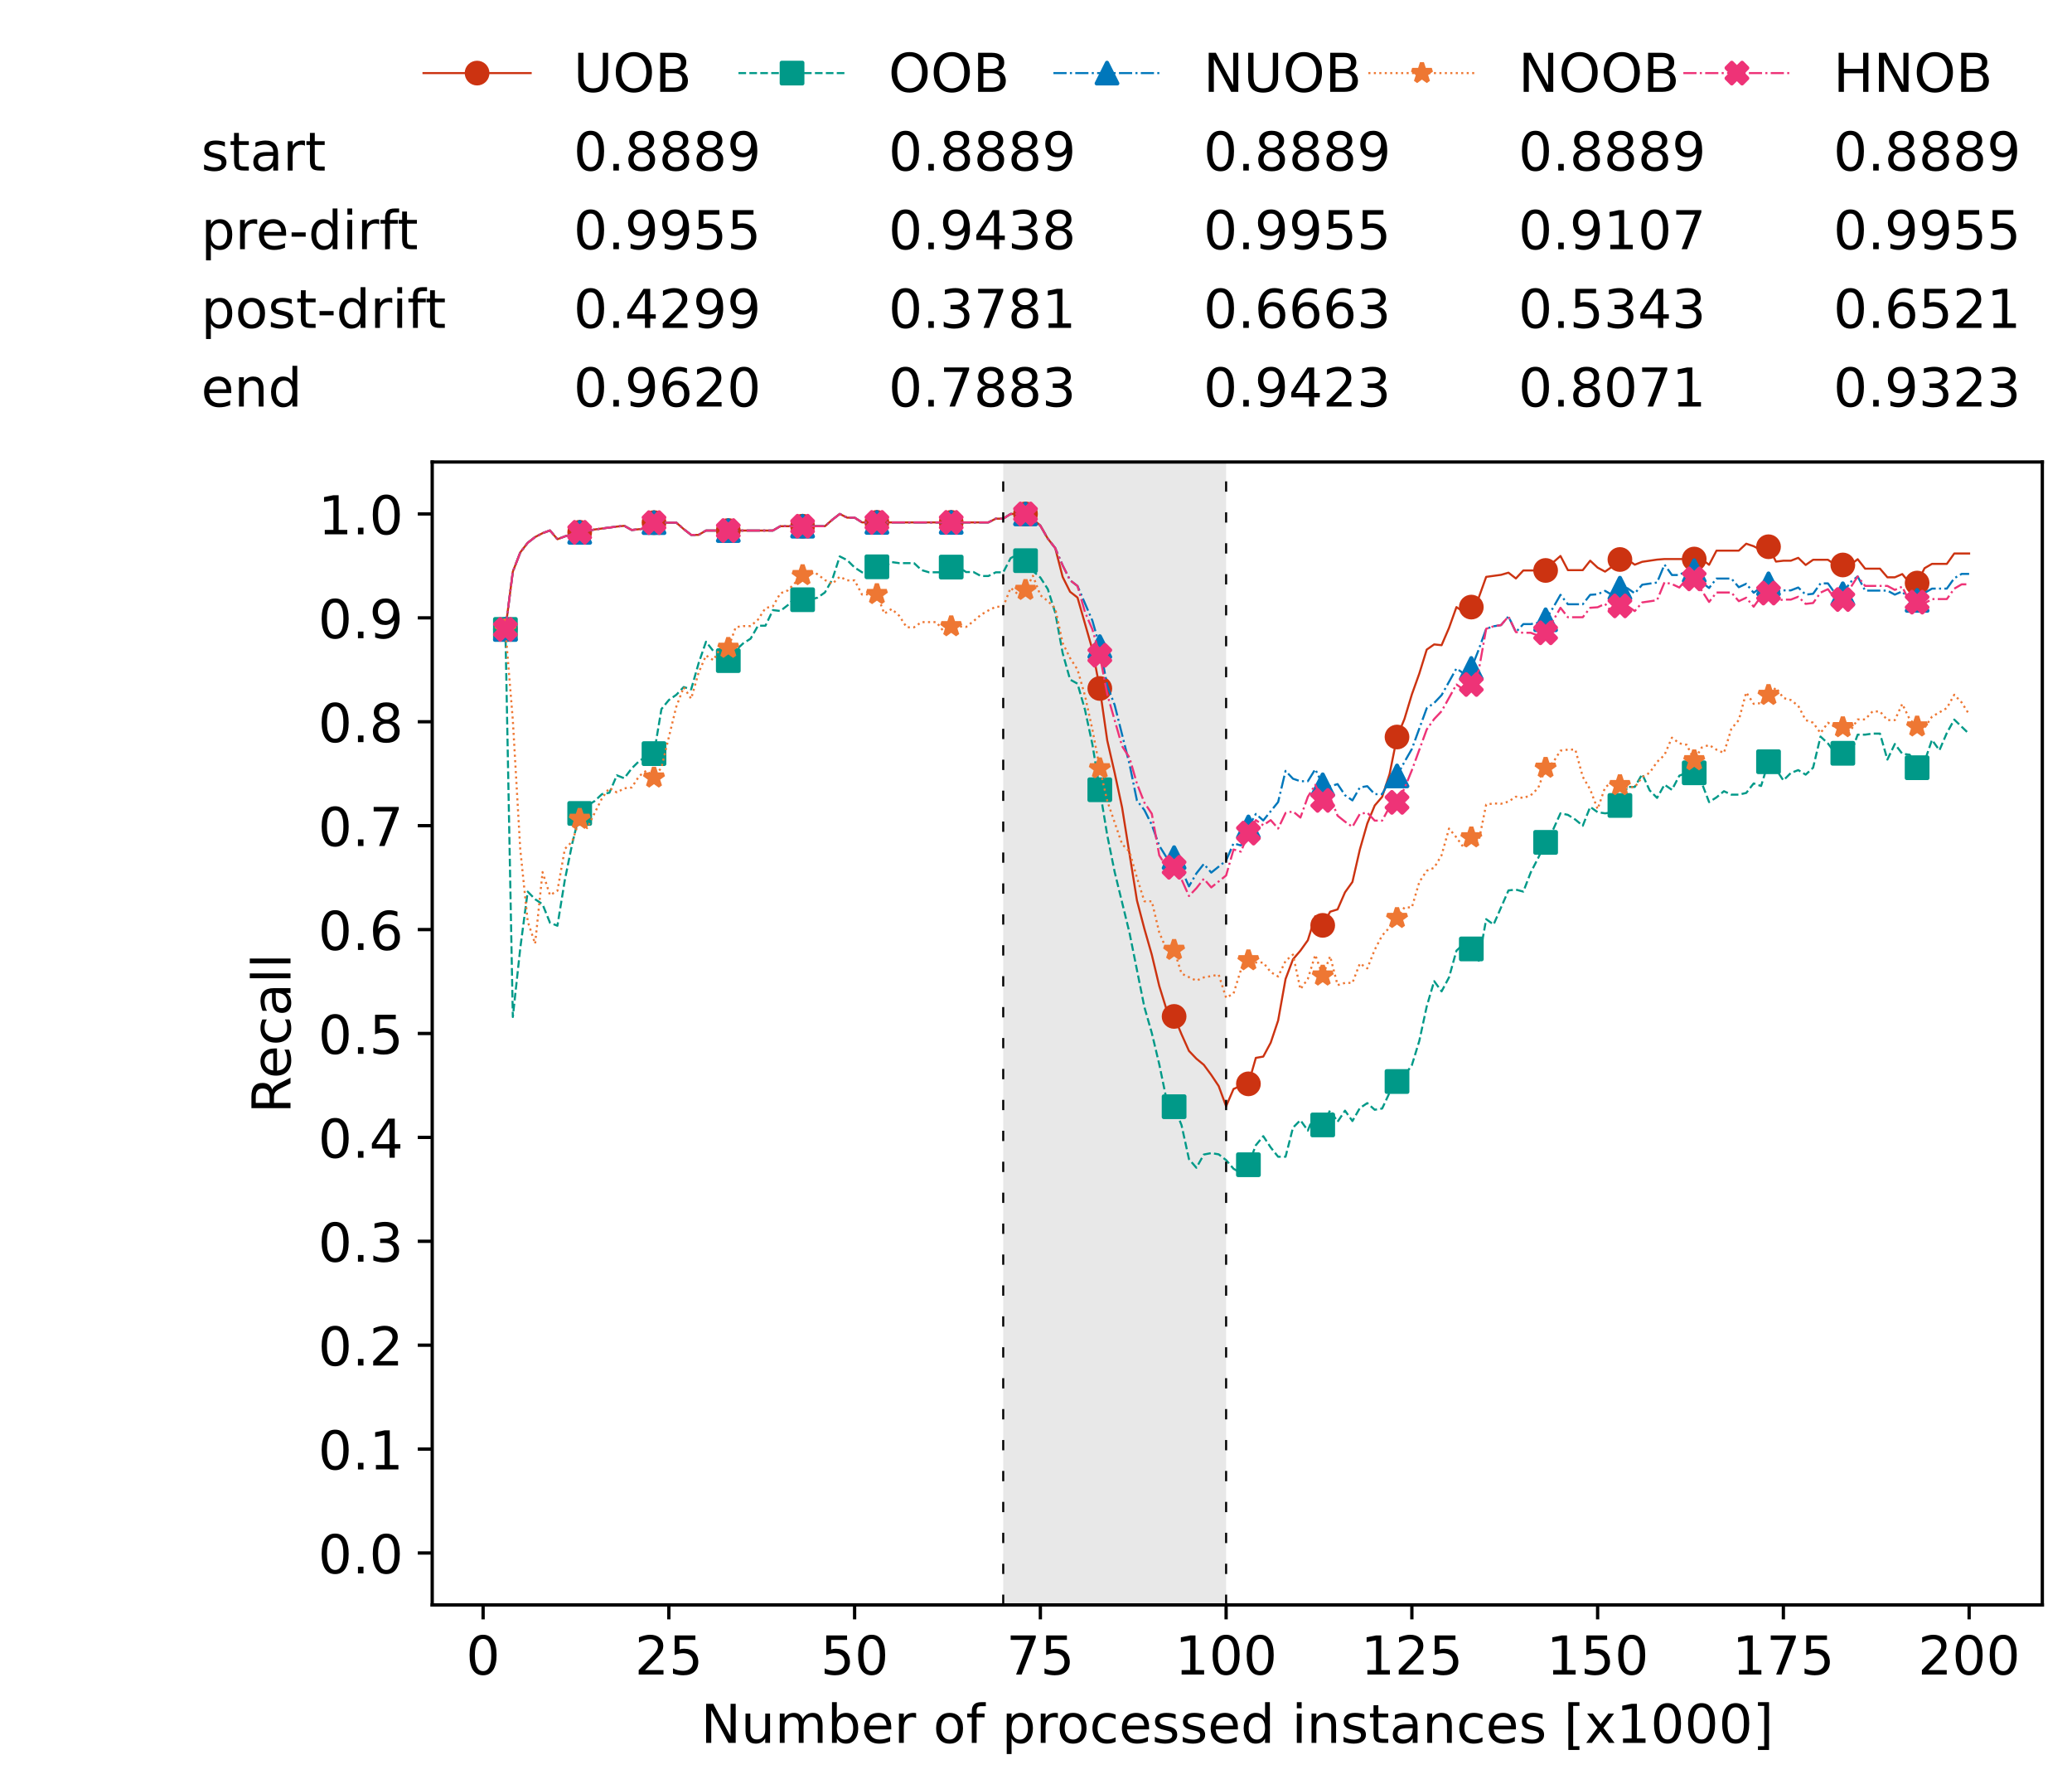 <?xml version="1.0" encoding="utf-8" standalone="no"?>
<!DOCTYPE svg PUBLIC "-//W3C//DTD SVG 1.1//EN"
  "http://www.w3.org/Graphics/SVG/1.1/DTD/svg11.dtd">
<!-- Created with matplotlib (https://matplotlib.org/) -->
<svg height="432.615pt" version="1.1" viewBox="0 0 502.65 432.615" width="502.65pt" xmlns="http://www.w3.org/2000/svg" xmlns:xlink="http://www.w3.org/1999/xlink">
 <defs>
  <style type="text/css">*{stroke-linecap:butt;stroke-linejoin:round;}</style>
 </defs>
 <g id="figure_1">
  <g id="patch_1">
   <path d="M 0 432.615 
L 502.65 432.615 
L 502.65 0 
L 0 0 
z
" style="fill:#ffffff;"/>
  </g>
  <g id="axes_1">
   <g id="patch_2">
    <path d="M 104.85 389.252 
L 495.45 389.252 
L 495.45 112.052 
L 104.85 112.052 
z
" style="fill:#ffffff;"/>
   </g>
   <g id="patch_3">
    <path clip-path="url(#p8345984e84)" d="M 297.446 389.252 
L 297.446 112.052 
L 243.372 112.052 
L 243.372 389.252 
z
" style="fill:#d3d3d3;opacity:0.5;"/>
   </g>
   <g id="matplotlib.axis_1">
    <g id="xtick_1">
     <g id="line2d_1">
      <defs>
       <path d="M 0 0 
L 0 3.5 
" id="m64e7307a8c" style="stroke:#000000;stroke-width:0.8;"/>
      </defs>
      <g>
       <use style="stroke:#000000;stroke-width:0.8;" x="117.197" xlink:href="#m64e7307a8c" y="389.252"/>
      </g>
     </g>
     <g id="text_1">
      <!-- 0 -->
      <g transform="translate(113.061 406.13)scale(0.13 -0.13)">
       <defs>
        <path d="M 31.781 66.406 
Q 24.172 66.406 20.328 58.906 
Q 16.5 51.422 16.5 36.375 
Q 16.5 21.391 20.328 13.891 
Q 24.172 6.391 31.781 6.391 
Q 39.453 6.391 43.281 13.891 
Q 47.125 21.391 47.125 36.375 
Q 47.125 51.422 43.281 58.906 
Q 39.453 66.406 31.781 66.406 
z
M 31.781 74.219 
Q 44.047 74.219 50.516 64.516 
Q 56.984 54.828 56.984 36.375 
Q 56.984 17.969 50.516 8.266 
Q 44.047 -1.422 31.781 -1.422 
Q 19.531 -1.422 13.062 8.266 
Q 6.594 17.969 6.594 36.375 
Q 6.594 54.828 13.062 64.516 
Q 19.531 74.219 31.781 74.219 
z
" id="DejaVuSans-48"/>
       </defs>
       <use xlink:href="#DejaVuSans-48"/>
      </g>
     </g>
    </g>
    <g id="xtick_2">
     <g id="line2d_2">
      <g>
       <use style="stroke:#000000;stroke-width:0.8;" x="162.259" xlink:href="#m64e7307a8c" y="389.252"/>
      </g>
     </g>
     <g id="text_2">
      <!-- 25 -->
      <g transform="translate(153.988 406.13)scale(0.13 -0.13)">
       <defs>
        <path d="M 19.188 8.297 
L 53.609 8.297 
L 53.609 0 
L 7.328 0 
L 7.328 8.297 
Q 12.938 14.109 22.625 23.891 
Q 32.328 33.688 34.812 36.531 
Q 39.547 41.844 41.422 45.531 
Q 43.312 49.219 43.312 52.781 
Q 43.312 58.594 39.234 62.25 
Q 35.156 65.922 28.609 65.922 
Q 23.969 65.922 18.812 64.312 
Q 13.672 62.703 7.812 59.422 
L 7.812 69.391 
Q 13.766 71.781 18.938 73 
Q 24.125 74.219 28.422 74.219 
Q 39.75 74.219 46.484 68.547 
Q 53.219 62.891 53.219 53.422 
Q 53.219 48.922 51.531 44.891 
Q 49.859 40.875 45.406 35.406 
Q 44.188 33.984 37.641 27.219 
Q 31.109 20.453 19.188 8.297 
z
" id="DejaVuSans-50"/>
        <path d="M 10.797 72.906 
L 49.516 72.906 
L 49.516 64.594 
L 19.828 64.594 
L 19.828 46.734 
Q 21.969 47.469 24.109 47.828 
Q 26.266 48.188 28.422 48.188 
Q 40.625 48.188 47.75 41.5 
Q 54.891 34.812 54.891 23.391 
Q 54.891 11.625 47.562 5.094 
Q 40.234 -1.422 26.906 -1.422 
Q 22.312 -1.422 17.547 -0.641 
Q 12.797 0.141 7.719 1.703 
L 7.719 11.625 
Q 12.109 9.234 16.797 8.062 
Q 21.484 6.891 26.703 6.891 
Q 35.156 6.891 40.078 11.328 
Q 45.016 15.766 45.016 23.391 
Q 45.016 31 40.078 35.438 
Q 35.156 39.891 26.703 39.891 
Q 22.75 39.891 18.812 39.016 
Q 14.891 38.141 10.797 36.281 
z
" id="DejaVuSans-53"/>
       </defs>
       <use xlink:href="#DejaVuSans-50"/>
       <use x="63.623" xlink:href="#DejaVuSans-53"/>
      </g>
     </g>
    </g>
    <g id="xtick_3">
     <g id="line2d_3">
      <g>
       <use style="stroke:#000000;stroke-width:0.8;" x="207.322" xlink:href="#m64e7307a8c" y="389.252"/>
      </g>
     </g>
     <g id="text_3">
      <!-- 50 -->
      <g transform="translate(199.05 406.13)scale(0.13 -0.13)">
       <use xlink:href="#DejaVuSans-53"/>
       <use x="63.623" xlink:href="#DejaVuSans-48"/>
      </g>
     </g>
    </g>
    <g id="xtick_4">
     <g id="line2d_4">
      <g>
       <use style="stroke:#000000;stroke-width:0.8;" x="252.384" xlink:href="#m64e7307a8c" y="389.252"/>
      </g>
     </g>
     <g id="text_4">
      <!-- 75 -->
      <g transform="translate(244.113 406.13)scale(0.13 -0.13)">
       <defs>
        <path d="M 8.203 72.906 
L 55.078 72.906 
L 55.078 68.703 
L 28.609 0 
L 18.312 0 
L 43.219 64.594 
L 8.203 64.594 
z
" id="DejaVuSans-55"/>
       </defs>
       <use xlink:href="#DejaVuSans-55"/>
       <use x="63.623" xlink:href="#DejaVuSans-53"/>
      </g>
     </g>
    </g>
    <g id="xtick_5">
     <g id="line2d_5">
      <g>
       <use style="stroke:#000000;stroke-width:0.8;" x="297.446" xlink:href="#m64e7307a8c" y="389.252"/>
      </g>
     </g>
     <g id="text_5">
      <!-- 100 -->
      <g transform="translate(285.039 406.13)scale(0.13 -0.13)">
       <defs>
        <path d="M 12.406 8.297 
L 28.516 8.297 
L 28.516 63.922 
L 10.984 60.406 
L 10.984 69.391 
L 28.422 72.906 
L 38.281 72.906 
L 38.281 8.297 
L 54.391 8.297 
L 54.391 0 
L 12.406 0 
z
" id="DejaVuSans-49"/>
       </defs>
       <use xlink:href="#DejaVuSans-49"/>
       <use x="63.623" xlink:href="#DejaVuSans-48"/>
       <use x="127.246" xlink:href="#DejaVuSans-48"/>
      </g>
     </g>
    </g>
    <g id="xtick_6">
     <g id="line2d_6">
      <g>
       <use style="stroke:#000000;stroke-width:0.8;" x="342.509" xlink:href="#m64e7307a8c" y="389.252"/>
      </g>
     </g>
     <g id="text_6">
      <!-- 125 -->
      <g transform="translate(330.102 406.13)scale(0.13 -0.13)">
       <use xlink:href="#DejaVuSans-49"/>
       <use x="63.623" xlink:href="#DejaVuSans-50"/>
       <use x="127.246" xlink:href="#DejaVuSans-53"/>
      </g>
     </g>
    </g>
    <g id="xtick_7">
     <g id="line2d_7">
      <g>
       <use style="stroke:#000000;stroke-width:0.8;" x="387.571" xlink:href="#m64e7307a8c" y="389.252"/>
      </g>
     </g>
     <g id="text_7">
      <!-- 150 -->
      <g transform="translate(375.164 406.13)scale(0.13 -0.13)">
       <use xlink:href="#DejaVuSans-49"/>
       <use x="63.623" xlink:href="#DejaVuSans-53"/>
       <use x="127.246" xlink:href="#DejaVuSans-48"/>
      </g>
     </g>
    </g>
    <g id="xtick_8">
     <g id="line2d_8">
      <g>
       <use style="stroke:#000000;stroke-width:0.8;" x="432.633" xlink:href="#m64e7307a8c" y="389.252"/>
      </g>
     </g>
     <g id="text_8">
      <!-- 175 -->
      <g transform="translate(420.226 406.13)scale(0.13 -0.13)">
       <use xlink:href="#DejaVuSans-49"/>
       <use x="63.623" xlink:href="#DejaVuSans-55"/>
       <use x="127.246" xlink:href="#DejaVuSans-53"/>
      </g>
     </g>
    </g>
    <g id="xtick_9">
     <g id="line2d_9">
      <g>
       <use style="stroke:#000000;stroke-width:0.8;" x="477.695" xlink:href="#m64e7307a8c" y="389.252"/>
      </g>
     </g>
     <g id="text_9">
      <!-- 200 -->
      <g transform="translate(465.289 406.13)scale(0.13 -0.13)">
       <use xlink:href="#DejaVuSans-50"/>
       <use x="63.623" xlink:href="#DejaVuSans-48"/>
       <use x="127.246" xlink:href="#DejaVuSans-48"/>
      </g>
     </g>
    </g>
    <g id="text_10">
     <!-- Number of processed instances [x1000] -->
     <g transform="translate(170.025 422.711)scale(0.13 -0.13)">
      <defs>
       <path d="M 9.812 72.906 
L 23.094 72.906 
L 55.422 11.922 
L 55.422 72.906 
L 64.984 72.906 
L 64.984 0 
L 51.703 0 
L 19.391 60.984 
L 19.391 0 
L 9.812 0 
z
" id="DejaVuSans-78"/>
       <path d="M 8.5 21.578 
L 8.5 54.688 
L 17.484 54.688 
L 17.484 21.922 
Q 17.484 14.156 20.5 10.266 
Q 23.531 6.391 29.594 6.391 
Q 36.859 6.391 41.078 11.031 
Q 45.312 15.672 45.312 23.688 
L 45.312 54.688 
L 54.297 54.688 
L 54.297 0 
L 45.312 0 
L 45.312 8.406 
Q 42.047 3.422 37.719 1 
Q 33.406 -1.422 27.688 -1.422 
Q 18.266 -1.422 13.375 4.438 
Q 8.5 10.297 8.5 21.578 
z
M 31.109 56 
z
" id="DejaVuSans-117"/>
       <path d="M 52 44.188 
Q 55.375 50.25 60.062 53.125 
Q 64.75 56 71.094 56 
Q 79.641 56 84.281 50.016 
Q 88.922 44.047 88.922 33.016 
L 88.922 0 
L 79.891 0 
L 79.891 32.719 
Q 79.891 40.578 77.094 44.375 
Q 74.312 48.188 68.609 48.188 
Q 61.625 48.188 57.562 43.547 
Q 53.516 38.922 53.516 30.906 
L 53.516 0 
L 44.484 0 
L 44.484 32.719 
Q 44.484 40.625 41.703 44.406 
Q 38.922 48.188 33.109 48.188 
Q 26.219 48.188 22.156 43.531 
Q 18.109 38.875 18.109 30.906 
L 18.109 0 
L 9.078 0 
L 9.078 54.688 
L 18.109 54.688 
L 18.109 46.188 
Q 21.188 51.219 25.484 53.609 
Q 29.781 56 35.688 56 
Q 41.656 56 45.828 52.969 
Q 50 49.953 52 44.188 
z
" id="DejaVuSans-109"/>
       <path d="M 48.688 27.297 
Q 48.688 37.203 44.609 42.844 
Q 40.531 48.484 33.406 48.484 
Q 26.266 48.484 22.188 42.844 
Q 18.109 37.203 18.109 27.297 
Q 18.109 17.391 22.188 11.75 
Q 26.266 6.109 33.406 6.109 
Q 40.531 6.109 44.609 11.75 
Q 48.688 17.391 48.688 27.297 
z
M 18.109 46.391 
Q 20.953 51.266 25.266 53.625 
Q 29.594 56 35.594 56 
Q 45.562 56 51.781 48.094 
Q 58.016 40.188 58.016 27.297 
Q 58.016 14.406 51.781 6.484 
Q 45.562 -1.422 35.594 -1.422 
Q 29.594 -1.422 25.266 0.953 
Q 20.953 3.328 18.109 8.203 
L 18.109 0 
L 9.078 0 
L 9.078 75.984 
L 18.109 75.984 
z
" id="DejaVuSans-98"/>
       <path d="M 56.203 29.594 
L 56.203 25.203 
L 14.891 25.203 
Q 15.484 15.922 20.484 11.062 
Q 25.484 6.203 34.422 6.203 
Q 39.594 6.203 44.453 7.469 
Q 49.312 8.734 54.109 11.281 
L 54.109 2.781 
Q 49.266 0.734 44.188 -0.344 
Q 39.109 -1.422 33.891 -1.422 
Q 20.797 -1.422 13.156 6.188 
Q 5.516 13.812 5.516 26.812 
Q 5.516 40.234 12.766 48.109 
Q 20.016 56 32.328 56 
Q 43.359 56 49.781 48.891 
Q 56.203 41.797 56.203 29.594 
z
M 47.219 32.234 
Q 47.125 39.594 43.094 43.984 
Q 39.062 48.391 32.422 48.391 
Q 24.906 48.391 20.391 44.141 
Q 15.875 39.891 15.188 32.172 
z
" id="DejaVuSans-101"/>
       <path d="M 41.109 46.297 
Q 39.594 47.172 37.812 47.578 
Q 36.031 48 33.891 48 
Q 26.266 48 22.188 43.047 
Q 18.109 38.094 18.109 28.812 
L 18.109 0 
L 9.078 0 
L 9.078 54.688 
L 18.109 54.688 
L 18.109 46.188 
Q 20.953 51.172 25.484 53.578 
Q 30.031 56 36.531 56 
Q 37.453 56 38.578 55.875 
Q 39.703 55.766 41.062 55.516 
z
" id="DejaVuSans-114"/>
       <path id="DejaVuSans-32"/>
       <path d="M 30.609 48.391 
Q 23.391 48.391 19.188 42.75 
Q 14.984 37.109 14.984 27.297 
Q 14.984 17.484 19.156 11.844 
Q 23.344 6.203 30.609 6.203 
Q 37.797 6.203 41.984 11.859 
Q 46.188 17.531 46.188 27.297 
Q 46.188 37.016 41.984 42.703 
Q 37.797 48.391 30.609 48.391 
z
M 30.609 56 
Q 42.328 56 49.016 48.375 
Q 55.719 40.766 55.719 27.297 
Q 55.719 13.875 49.016 6.219 
Q 42.328 -1.422 30.609 -1.422 
Q 18.844 -1.422 12.172 6.219 
Q 5.516 13.875 5.516 27.297 
Q 5.516 40.766 12.172 48.375 
Q 18.844 56 30.609 56 
z
" id="DejaVuSans-111"/>
       <path d="M 37.109 75.984 
L 37.109 68.5 
L 28.516 68.5 
Q 23.688 68.5 21.797 66.547 
Q 19.922 64.594 19.922 59.516 
L 19.922 54.688 
L 34.719 54.688 
L 34.719 47.703 
L 19.922 47.703 
L 19.922 0 
L 10.891 0 
L 10.891 47.703 
L 2.297 47.703 
L 2.297 54.688 
L 10.891 54.688 
L 10.891 58.5 
Q 10.891 67.625 15.141 71.797 
Q 19.391 75.984 28.609 75.984 
z
" id="DejaVuSans-102"/>
       <path d="M 18.109 8.203 
L 18.109 -20.797 
L 9.078 -20.797 
L 9.078 54.688 
L 18.109 54.688 
L 18.109 46.391 
Q 20.953 51.266 25.266 53.625 
Q 29.594 56 35.594 56 
Q 45.562 56 51.781 48.094 
Q 58.016 40.188 58.016 27.297 
Q 58.016 14.406 51.781 6.484 
Q 45.562 -1.422 35.594 -1.422 
Q 29.594 -1.422 25.266 0.953 
Q 20.953 3.328 18.109 8.203 
z
M 48.688 27.297 
Q 48.688 37.203 44.609 42.844 
Q 40.531 48.484 33.406 48.484 
Q 26.266 48.484 22.188 42.844 
Q 18.109 37.203 18.109 27.297 
Q 18.109 17.391 22.188 11.75 
Q 26.266 6.109 33.406 6.109 
Q 40.531 6.109 44.609 11.75 
Q 48.688 17.391 48.688 27.297 
z
" id="DejaVuSans-112"/>
       <path d="M 48.781 52.594 
L 48.781 44.188 
Q 44.969 46.297 41.141 47.344 
Q 37.312 48.391 33.406 48.391 
Q 24.656 48.391 19.812 42.844 
Q 14.984 37.312 14.984 27.297 
Q 14.984 17.281 19.812 11.734 
Q 24.656 6.203 33.406 6.203 
Q 37.312 6.203 41.141 7.25 
Q 44.969 8.297 48.781 10.406 
L 48.781 2.094 
Q 45.016 0.344 40.984 -0.531 
Q 36.969 -1.422 32.422 -1.422 
Q 20.062 -1.422 12.781 6.344 
Q 5.516 14.109 5.516 27.297 
Q 5.516 40.672 12.859 48.328 
Q 20.219 56 33.016 56 
Q 37.156 56 41.109 55.141 
Q 45.062 54.297 48.781 52.594 
z
" id="DejaVuSans-99"/>
       <path d="M 44.281 53.078 
L 44.281 44.578 
Q 40.484 46.531 36.375 47.5 
Q 32.281 48.484 27.875 48.484 
Q 21.188 48.484 17.844 46.438 
Q 14.5 44.391 14.5 40.281 
Q 14.5 37.156 16.891 35.375 
Q 19.281 33.594 26.516 31.984 
L 29.594 31.297 
Q 39.156 29.25 43.188 25.516 
Q 47.219 21.781 47.219 15.094 
Q 47.219 7.469 41.188 3.016 
Q 35.156 -1.422 24.609 -1.422 
Q 20.219 -1.422 15.453 -0.562 
Q 10.688 0.297 5.422 2 
L 5.422 11.281 
Q 10.406 8.688 15.234 7.391 
Q 20.062 6.109 24.812 6.109 
Q 31.156 6.109 34.562 8.281 
Q 37.984 10.453 37.984 14.406 
Q 37.984 18.062 35.516 20.016 
Q 33.062 21.969 24.703 23.781 
L 21.578 24.516 
Q 13.234 26.266 9.516 29.906 
Q 5.812 33.547 5.812 39.891 
Q 5.812 47.609 11.281 51.797 
Q 16.75 56 26.812 56 
Q 31.781 56 36.172 55.266 
Q 40.578 54.547 44.281 53.078 
z
" id="DejaVuSans-115"/>
       <path d="M 45.406 46.391 
L 45.406 75.984 
L 54.391 75.984 
L 54.391 0 
L 45.406 0 
L 45.406 8.203 
Q 42.578 3.328 38.25 0.953 
Q 33.938 -1.422 27.875 -1.422 
Q 17.969 -1.422 11.734 6.484 
Q 5.516 14.406 5.516 27.297 
Q 5.516 40.188 11.734 48.094 
Q 17.969 56 27.875 56 
Q 33.938 56 38.25 53.625 
Q 42.578 51.266 45.406 46.391 
z
M 14.797 27.297 
Q 14.797 17.391 18.875 11.75 
Q 22.953 6.109 30.078 6.109 
Q 37.203 6.109 41.297 11.75 
Q 45.406 17.391 45.406 27.297 
Q 45.406 37.203 41.297 42.844 
Q 37.203 48.484 30.078 48.484 
Q 22.953 48.484 18.875 42.844 
Q 14.797 37.203 14.797 27.297 
z
" id="DejaVuSans-100"/>
       <path d="M 9.422 54.688 
L 18.406 54.688 
L 18.406 0 
L 9.422 0 
z
M 9.422 75.984 
L 18.406 75.984 
L 18.406 64.594 
L 9.422 64.594 
z
" id="DejaVuSans-105"/>
       <path d="M 54.891 33.016 
L 54.891 0 
L 45.906 0 
L 45.906 32.719 
Q 45.906 40.484 42.875 44.328 
Q 39.844 48.188 33.797 48.188 
Q 26.516 48.188 22.312 43.547 
Q 18.109 38.922 18.109 30.906 
L 18.109 0 
L 9.078 0 
L 9.078 54.688 
L 18.109 54.688 
L 18.109 46.188 
Q 21.344 51.125 25.703 53.562 
Q 30.078 56 35.797 56 
Q 45.219 56 50.047 50.172 
Q 54.891 44.344 54.891 33.016 
z
" id="DejaVuSans-110"/>
       <path d="M 18.312 70.219 
L 18.312 54.688 
L 36.812 54.688 
L 36.812 47.703 
L 18.312 47.703 
L 18.312 18.016 
Q 18.312 11.328 20.141 9.422 
Q 21.969 7.516 27.594 7.516 
L 36.812 7.516 
L 36.812 0 
L 27.594 0 
Q 17.188 0 13.234 3.875 
Q 9.281 7.766 9.281 18.016 
L 9.281 47.703 
L 2.688 47.703 
L 2.688 54.688 
L 9.281 54.688 
L 9.281 70.219 
z
" id="DejaVuSans-116"/>
       <path d="M 34.281 27.484 
Q 23.391 27.484 19.188 25 
Q 14.984 22.516 14.984 16.5 
Q 14.984 11.719 18.141 8.906 
Q 21.297 6.109 26.703 6.109 
Q 34.188 6.109 38.703 11.406 
Q 43.219 16.703 43.219 25.484 
L 43.219 27.484 
z
M 52.203 31.203 
L 52.203 0 
L 43.219 0 
L 43.219 8.297 
Q 40.141 3.328 35.547 0.953 
Q 30.953 -1.422 24.312 -1.422 
Q 15.922 -1.422 10.953 3.297 
Q 6 8.016 6 15.922 
Q 6 25.141 12.172 29.828 
Q 18.359 34.516 30.609 34.516 
L 43.219 34.516 
L 43.219 35.406 
Q 43.219 41.609 39.141 45 
Q 35.062 48.391 27.688 48.391 
Q 23 48.391 18.547 47.266 
Q 14.109 46.141 10.016 43.891 
L 10.016 52.203 
Q 14.938 54.109 19.578 55.047 
Q 24.219 56 28.609 56 
Q 40.484 56 46.344 49.844 
Q 52.203 43.703 52.203 31.203 
z
" id="DejaVuSans-97"/>
       <path d="M 8.594 75.984 
L 29.297 75.984 
L 29.297 69 
L 17.578 69 
L 17.578 -6.203 
L 29.297 -6.203 
L 29.297 -13.188 
L 8.594 -13.188 
z
" id="DejaVuSans-91"/>
       <path d="M 54.891 54.688 
L 35.109 28.078 
L 55.906 0 
L 45.312 0 
L 29.391 21.484 
L 13.484 0 
L 2.875 0 
L 24.125 28.609 
L 4.688 54.688 
L 15.281 54.688 
L 29.781 35.203 
L 44.281 54.688 
z
" id="DejaVuSans-120"/>
       <path d="M 30.422 75.984 
L 30.422 -13.188 
L 9.719 -13.188 
L 9.719 -6.203 
L 21.391 -6.203 
L 21.391 69 
L 9.719 69 
L 9.719 75.984 
z
" id="DejaVuSans-93"/>
      </defs>
      <use xlink:href="#DejaVuSans-78"/>
      <use x="74.805" xlink:href="#DejaVuSans-117"/>
      <use x="138.184" xlink:href="#DejaVuSans-109"/>
      <use x="235.596" xlink:href="#DejaVuSans-98"/>
      <use x="299.072" xlink:href="#DejaVuSans-101"/>
      <use x="360.596" xlink:href="#DejaVuSans-114"/>
      <use x="401.709" xlink:href="#DejaVuSans-32"/>
      <use x="433.496" xlink:href="#DejaVuSans-111"/>
      <use x="494.678" xlink:href="#DejaVuSans-102"/>
      <use x="529.883" xlink:href="#DejaVuSans-32"/>
      <use x="561.67" xlink:href="#DejaVuSans-112"/>
      <use x="625.146" xlink:href="#DejaVuSans-114"/>
      <use x="664.01" xlink:href="#DejaVuSans-111"/>
      <use x="725.191" xlink:href="#DejaVuSans-99"/>
      <use x="780.172" xlink:href="#DejaVuSans-101"/>
      <use x="841.695" xlink:href="#DejaVuSans-115"/>
      <use x="893.795" xlink:href="#DejaVuSans-115"/>
      <use x="945.895" xlink:href="#DejaVuSans-101"/>
      <use x="1007.418" xlink:href="#DejaVuSans-100"/>
      <use x="1070.895" xlink:href="#DejaVuSans-32"/>
      <use x="1102.682" xlink:href="#DejaVuSans-105"/>
      <use x="1130.465" xlink:href="#DejaVuSans-110"/>
      <use x="1193.844" xlink:href="#DejaVuSans-115"/>
      <use x="1245.943" xlink:href="#DejaVuSans-116"/>
      <use x="1285.152" xlink:href="#DejaVuSans-97"/>
      <use x="1346.432" xlink:href="#DejaVuSans-110"/>
      <use x="1409.811" xlink:href="#DejaVuSans-99"/>
      <use x="1464.791" xlink:href="#DejaVuSans-101"/>
      <use x="1526.314" xlink:href="#DejaVuSans-115"/>
      <use x="1578.414" xlink:href="#DejaVuSans-32"/>
      <use x="1610.201" xlink:href="#DejaVuSans-91"/>
      <use x="1649.215" xlink:href="#DejaVuSans-120"/>
      <use x="1708.395" xlink:href="#DejaVuSans-49"/>
      <use x="1772.018" xlink:href="#DejaVuSans-48"/>
      <use x="1835.641" xlink:href="#DejaVuSans-48"/>
      <use x="1899.264" xlink:href="#DejaVuSans-48"/>
      <use x="1962.887" xlink:href="#DejaVuSans-93"/>
     </g>
    </g>
   </g>
   <g id="matplotlib.axis_2">
    <g id="ytick_1">
     <g id="line2d_10">
      <defs>
       <path d="M 0 0 
L -3.5 0 
" id="m7fb04fcee2" style="stroke:#000000;stroke-width:0.8;"/>
      </defs>
      <g>
       <use style="stroke:#000000;stroke-width:0.8;" x="104.85" xlink:href="#m7fb04fcee2" y="376.652"/>
      </g>
     </g>
     <g id="text_11">
      <!-- 0.0 -->
      <g transform="translate(77.176 381.591)scale(0.13 -0.13)">
       <defs>
        <path d="M 10.688 12.406 
L 21 12.406 
L 21 0 
L 10.688 0 
z
" id="DejaVuSans-46"/>
       </defs>
       <use xlink:href="#DejaVuSans-48"/>
       <use x="63.623" xlink:href="#DejaVuSans-46"/>
       <use x="95.41" xlink:href="#DejaVuSans-48"/>
      </g>
     </g>
    </g>
    <g id="ytick_2">
     <g id="line2d_11">
      <g>
       <use style="stroke:#000000;stroke-width:0.8;" x="104.85" xlink:href="#m7fb04fcee2" y="351.452"/>
      </g>
     </g>
     <g id="text_12">
      <!-- 0.1 -->
      <g transform="translate(77.176 356.391)scale(0.13 -0.13)">
       <use xlink:href="#DejaVuSans-48"/>
       <use x="63.623" xlink:href="#DejaVuSans-46"/>
       <use x="95.41" xlink:href="#DejaVuSans-49"/>
      </g>
     </g>
    </g>
    <g id="ytick_3">
     <g id="line2d_12">
      <g>
       <use style="stroke:#000000;stroke-width:0.8;" x="104.85" xlink:href="#m7fb04fcee2" y="326.252"/>
      </g>
     </g>
     <g id="text_13">
      <!-- 0.2 -->
      <g transform="translate(77.176 331.191)scale(0.13 -0.13)">
       <use xlink:href="#DejaVuSans-48"/>
       <use x="63.623" xlink:href="#DejaVuSans-46"/>
       <use x="95.41" xlink:href="#DejaVuSans-50"/>
      </g>
     </g>
    </g>
    <g id="ytick_4">
     <g id="line2d_13">
      <g>
       <use style="stroke:#000000;stroke-width:0.8;" x="104.85" xlink:href="#m7fb04fcee2" y="301.052"/>
      </g>
     </g>
     <g id="text_14">
      <!-- 0.3 -->
      <g transform="translate(77.176 305.991)scale(0.13 -0.13)">
       <defs>
        <path d="M 40.578 39.312 
Q 47.656 37.797 51.625 33 
Q 55.609 28.219 55.609 21.188 
Q 55.609 10.406 48.188 4.484 
Q 40.766 -1.422 27.094 -1.422 
Q 22.516 -1.422 17.656 -0.516 
Q 12.797 0.391 7.625 2.203 
L 7.625 11.719 
Q 11.719 9.328 16.594 8.109 
Q 21.484 6.891 26.812 6.891 
Q 36.078 6.891 40.938 10.547 
Q 45.797 14.203 45.797 21.188 
Q 45.797 27.641 41.281 31.266 
Q 36.766 34.906 28.719 34.906 
L 20.219 34.906 
L 20.219 43.016 
L 29.109 43.016 
Q 36.375 43.016 40.234 45.922 
Q 44.094 48.828 44.094 54.297 
Q 44.094 59.906 40.109 62.906 
Q 36.141 65.922 28.719 65.922 
Q 24.656 65.922 20.016 65.031 
Q 15.375 64.156 9.812 62.312 
L 9.812 71.094 
Q 15.438 72.656 20.344 73.438 
Q 25.25 74.219 29.594 74.219 
Q 40.828 74.219 47.359 69.109 
Q 53.906 64.016 53.906 55.328 
Q 53.906 49.266 50.438 45.094 
Q 46.969 40.922 40.578 39.312 
z
" id="DejaVuSans-51"/>
       </defs>
       <use xlink:href="#DejaVuSans-48"/>
       <use x="63.623" xlink:href="#DejaVuSans-46"/>
       <use x="95.41" xlink:href="#DejaVuSans-51"/>
      </g>
     </g>
    </g>
    <g id="ytick_5">
     <g id="line2d_14">
      <g>
       <use style="stroke:#000000;stroke-width:0.8;" x="104.85" xlink:href="#m7fb04fcee2" y="275.852"/>
      </g>
     </g>
     <g id="text_15">
      <!-- 0.4 -->
      <g transform="translate(77.176 280.791)scale(0.13 -0.13)">
       <defs>
        <path d="M 37.797 64.312 
L 12.891 25.391 
L 37.797 25.391 
z
M 35.203 72.906 
L 47.609 72.906 
L 47.609 25.391 
L 58.016 25.391 
L 58.016 17.188 
L 47.609 17.188 
L 47.609 0 
L 37.797 0 
L 37.797 17.188 
L 4.891 17.188 
L 4.891 26.703 
z
" id="DejaVuSans-52"/>
       </defs>
       <use xlink:href="#DejaVuSans-48"/>
       <use x="63.623" xlink:href="#DejaVuSans-46"/>
       <use x="95.41" xlink:href="#DejaVuSans-52"/>
      </g>
     </g>
    </g>
    <g id="ytick_6">
     <g id="line2d_15">
      <g>
       <use style="stroke:#000000;stroke-width:0.8;" x="104.85" xlink:href="#m7fb04fcee2" y="250.652"/>
      </g>
     </g>
     <g id="text_16">
      <!-- 0.5 -->
      <g transform="translate(77.176 255.591)scale(0.13 -0.13)">
       <use xlink:href="#DejaVuSans-48"/>
       <use x="63.623" xlink:href="#DejaVuSans-46"/>
       <use x="95.41" xlink:href="#DejaVuSans-53"/>
      </g>
     </g>
    </g>
    <g id="ytick_7">
     <g id="line2d_16">
      <g>
       <use style="stroke:#000000;stroke-width:0.8;" x="104.85" xlink:href="#m7fb04fcee2" y="225.452"/>
      </g>
     </g>
     <g id="text_17">
      <!-- 0.6 -->
      <g transform="translate(77.176 230.391)scale(0.13 -0.13)">
       <defs>
        <path d="M 33.016 40.375 
Q 26.375 40.375 22.484 35.828 
Q 18.609 31.297 18.609 23.391 
Q 18.609 15.531 22.484 10.953 
Q 26.375 6.391 33.016 6.391 
Q 39.656 6.391 43.531 10.953 
Q 47.406 15.531 47.406 23.391 
Q 47.406 31.297 43.531 35.828 
Q 39.656 40.375 33.016 40.375 
z
M 52.594 71.297 
L 52.594 62.312 
Q 48.875 64.062 45.094 64.984 
Q 41.312 65.922 37.594 65.922 
Q 27.828 65.922 22.672 59.328 
Q 17.531 52.734 16.797 39.406 
Q 19.672 43.656 24.016 45.922 
Q 28.375 48.188 33.594 48.188 
Q 44.578 48.188 50.953 41.516 
Q 57.328 34.859 57.328 23.391 
Q 57.328 12.156 50.688 5.359 
Q 44.047 -1.422 33.016 -1.422 
Q 20.359 -1.422 13.672 8.266 
Q 6.984 17.969 6.984 36.375 
Q 6.984 53.656 15.188 63.938 
Q 23.391 74.219 37.203 74.219 
Q 40.922 74.219 44.703 73.484 
Q 48.484 72.75 52.594 71.297 
z
" id="DejaVuSans-54"/>
       </defs>
       <use xlink:href="#DejaVuSans-48"/>
       <use x="63.623" xlink:href="#DejaVuSans-46"/>
       <use x="95.41" xlink:href="#DejaVuSans-54"/>
      </g>
     </g>
    </g>
    <g id="ytick_8">
     <g id="line2d_17">
      <g>
       <use style="stroke:#000000;stroke-width:0.8;" x="104.85" xlink:href="#m7fb04fcee2" y="200.252"/>
      </g>
     </g>
     <g id="text_18">
      <!-- 0.7 -->
      <g transform="translate(77.176 205.191)scale(0.13 -0.13)">
       <use xlink:href="#DejaVuSans-48"/>
       <use x="63.623" xlink:href="#DejaVuSans-46"/>
       <use x="95.41" xlink:href="#DejaVuSans-55"/>
      </g>
     </g>
    </g>
    <g id="ytick_9">
     <g id="line2d_18">
      <g>
       <use style="stroke:#000000;stroke-width:0.8;" x="104.85" xlink:href="#m7fb04fcee2" y="175.052"/>
      </g>
     </g>
     <g id="text_19">
      <!-- 0.8 -->
      <g transform="translate(77.176 179.991)scale(0.13 -0.13)">
       <defs>
        <path d="M 31.781 34.625 
Q 24.75 34.625 20.719 30.859 
Q 16.703 27.094 16.703 20.516 
Q 16.703 13.922 20.719 10.156 
Q 24.75 6.391 31.781 6.391 
Q 38.812 6.391 42.859 10.172 
Q 46.922 13.969 46.922 20.516 
Q 46.922 27.094 42.891 30.859 
Q 38.875 34.625 31.781 34.625 
z
M 21.922 38.812 
Q 15.578 40.375 12.031 44.719 
Q 8.5 49.078 8.5 55.328 
Q 8.5 64.062 14.719 69.141 
Q 20.953 74.219 31.781 74.219 
Q 42.672 74.219 48.875 69.141 
Q 55.078 64.062 55.078 55.328 
Q 55.078 49.078 51.531 44.719 
Q 48 40.375 41.703 38.812 
Q 48.828 37.156 52.797 32.312 
Q 56.781 27.484 56.781 20.516 
Q 56.781 9.906 50.312 4.234 
Q 43.844 -1.422 31.781 -1.422 
Q 19.734 -1.422 13.25 4.234 
Q 6.781 9.906 6.781 20.516 
Q 6.781 27.484 10.781 32.312 
Q 14.797 37.156 21.922 38.812 
z
M 18.312 54.391 
Q 18.312 48.734 21.844 45.562 
Q 25.391 42.391 31.781 42.391 
Q 38.141 42.391 41.719 45.562 
Q 45.312 48.734 45.312 54.391 
Q 45.312 60.062 41.719 63.234 
Q 38.141 66.406 31.781 66.406 
Q 25.391 66.406 21.844 63.234 
Q 18.312 60.062 18.312 54.391 
z
" id="DejaVuSans-56"/>
       </defs>
       <use xlink:href="#DejaVuSans-48"/>
       <use x="63.623" xlink:href="#DejaVuSans-46"/>
       <use x="95.41" xlink:href="#DejaVuSans-56"/>
      </g>
     </g>
    </g>
    <g id="ytick_10">
     <g id="line2d_19">
      <g>
       <use style="stroke:#000000;stroke-width:0.8;" x="104.85" xlink:href="#m7fb04fcee2" y="149.852"/>
      </g>
     </g>
     <g id="text_20">
      <!-- 0.9 -->
      <g transform="translate(77.176 154.791)scale(0.13 -0.13)">
       <defs>
        <path d="M 10.984 1.516 
L 10.984 10.5 
Q 14.703 8.734 18.5 7.812 
Q 22.312 6.891 25.984 6.891 
Q 35.75 6.891 40.891 13.453 
Q 46.047 20.016 46.781 33.406 
Q 43.953 29.203 39.594 26.953 
Q 35.25 24.703 29.984 24.703 
Q 19.047 24.703 12.672 31.312 
Q 6.297 37.938 6.297 49.422 
Q 6.297 60.641 12.938 67.422 
Q 19.578 74.219 30.609 74.219 
Q 43.266 74.219 49.922 64.516 
Q 56.594 54.828 56.594 36.375 
Q 56.594 19.141 48.406 8.859 
Q 40.234 -1.422 26.422 -1.422 
Q 22.703 -1.422 18.891 -0.688 
Q 15.094 0.047 10.984 1.516 
z
M 30.609 32.422 
Q 37.25 32.422 41.125 36.953 
Q 45.016 41.5 45.016 49.422 
Q 45.016 57.281 41.125 61.844 
Q 37.25 66.406 30.609 66.406 
Q 23.969 66.406 20.094 61.844 
Q 16.219 57.281 16.219 49.422 
Q 16.219 41.5 20.094 36.953 
Q 23.969 32.422 30.609 32.422 
z
" id="DejaVuSans-57"/>
       </defs>
       <use xlink:href="#DejaVuSans-48"/>
       <use x="63.623" xlink:href="#DejaVuSans-46"/>
       <use x="95.41" xlink:href="#DejaVuSans-57"/>
      </g>
     </g>
    </g>
    <g id="ytick_11">
     <g id="line2d_20">
      <g>
       <use style="stroke:#000000;stroke-width:0.8;" x="104.85" xlink:href="#m7fb04fcee2" y="124.652"/>
      </g>
     </g>
     <g id="text_21">
      <!-- 1.0 -->
      <g transform="translate(77.176 129.591)scale(0.13 -0.13)">
       <use xlink:href="#DejaVuSans-49"/>
       <use x="63.623" xlink:href="#DejaVuSans-46"/>
       <use x="95.41" xlink:href="#DejaVuSans-48"/>
      </g>
     </g>
    </g>
    <g id="text_22">
     <!-- Recall -->
     <g transform="translate(70.472 270.044)rotate(-90)scale(0.13 -0.13)">
      <defs>
       <path d="M 44.391 34.188 
Q 47.562 33.109 50.562 29.594 
Q 53.562 26.078 56.594 19.922 
L 66.609 0 
L 56 0 
L 46.688 18.703 
Q 43.062 26.031 39.672 28.422 
Q 36.281 30.812 30.422 30.812 
L 19.672 30.812 
L 19.672 0 
L 9.812 0 
L 9.812 72.906 
L 32.078 72.906 
Q 44.578 72.906 50.734 67.672 
Q 56.891 62.453 56.891 51.906 
Q 56.891 45.016 53.688 40.469 
Q 50.484 35.938 44.391 34.188 
z
M 19.672 64.797 
L 19.672 38.922 
L 32.078 38.922 
Q 39.203 38.922 42.844 42.219 
Q 46.484 45.516 46.484 51.906 
Q 46.484 58.297 42.844 61.547 
Q 39.203 64.797 32.078 64.797 
z
" id="DejaVuSans-82"/>
       <path d="M 9.422 75.984 
L 18.406 75.984 
L 18.406 0 
L 9.422 0 
z
" id="DejaVuSans-108"/>
      </defs>
      <use xlink:href="#DejaVuSans-82"/>
      <use x="64.982" xlink:href="#DejaVuSans-101"/>
      <use x="126.506" xlink:href="#DejaVuSans-99"/>
      <use x="181.486" xlink:href="#DejaVuSans-97"/>
      <use x="242.766" xlink:href="#DejaVuSans-108"/>
      <use x="270.549" xlink:href="#DejaVuSans-108"/>
     </g>
    </g>
   </g>
   <g id="line2d_21"/>
   <g id="line2d_22"/>
   <g id="line2d_23"/>
   <g id="line2d_24"/>
   <g id="line2d_25"/>
   <g id="line2d_26">
    <path clip-path="url(#p8345984e84)" d="M 122.605 152.652 
L 124.407 138.652 
L 126.21 133.985 
L 128.012 131.652 
L 129.815 130.252 
L 131.617 129.318 
L 133.419 128.652 
L 135.222 130.777 
L 137.024 130.096 
L 140.629 129.106 
L 144.234 128.421 
L 149.642 127.714 
L 151.444 127.534 
L 153.247 128.541 
L 156.852 128.152 
L 158.654 126.752 
L 164.062 126.752 
L 165.864 128.327 
L 167.667 129.727 
L 169.469 129.727 
L 171.272 128.677 
L 187.494 128.677 
L 189.297 127.627 
L 200.112 127.627 
L 201.914 126.052 
L 203.717 124.652 
L 205.519 125.552 
L 207.322 125.552 
L 209.124 126.697 
L 239.767 126.697 
L 241.569 125.797 
L 243.372 125.797 
L 245.174 124.652 
L 248.779 124.652 
L 250.581 125.912 
L 252.384 127.487 
L 254.186 130.637 
L 255.989 132.928 
L 257.791 139.928 
L 259.594 143.528 
L 261.396 144.928 
L 265.001 157.528 
L 266.804 166.978 
L 268.606 179.578 
L 270.409 187.453 
L 272.211 195.853 
L 275.816 218.393 
L 277.619 225.265 
L 279.421 231.565 
L 281.224 239.125 
L 283.026 244.941 
L 284.829 246.516 
L 286.631 250.856 
L 288.434 254.881 
L 290.236 256.771 
L 292.039 258.26 
L 293.841 260.71 
L 295.644 263.41 
L 297.446 268.31 
L 299.249 264.11 
L 301.051 263.322 
L 302.854 262.872 
L 304.656 256.572 
L 306.459 256.257 
L 308.261 252.897 
L 310.064 247.513 
L 311.866 237.433 
L 313.669 232.66 
L 315.471 230.56 
L 317.274 228.04 
L 319.076 222.225 
L 320.879 224.43 
L 322.681 221.121 
L 324.484 220.561 
L 326.286 216.421 
L 328.089 213.901 
L 329.891 206.026 
L 331.694 199.726 
L 333.496 195.364 
L 335.299 193.264 
L 337.101 187.752 
L 338.904 178.752 
L 340.706 174.39 
L 342.509 168.405 
L 344.311 163.365 
L 346.114 157.55 
L 347.916 156.29 
L 349.719 156.481 
L 351.521 152.281 
L 353.324 147.241 
L 355.126 148.501 
L 356.928 147.241 
L 358.731 144.95 
L 360.533 139.91 
L 364.138 139.419 
L 365.941 138.894 
L 367.743 140.294 
L 369.546 138.355 
L 374.953 138.355 
L 376.756 136.417 
L 378.558 134.842 
L 380.361 138.278 
L 383.966 138.278 
L 385.768 135.987 
L 387.571 137.667 
L 389.373 138.637 
L 391.176 137.377 
L 392.978 135.697 
L 394.781 135.697 
L 396.583 136.957 
L 398.386 136.257 
L 401.991 135.725 
L 403.793 135.585 
L 412.806 135.585 
L 414.608 136.985 
L 416.411 133.549 
L 421.818 133.549 
L 423.621 131.869 
L 425.423 132.474 
L 427.226 133.444 
L 429.028 132.604 
L 430.831 136.204 
L 432.633 135.994 
L 434.436 135.994 
L 436.238 135.294 
L 438.041 137.026 
L 439.843 135.766 
L 443.448 135.766 
L 445.251 137.026 
L 448.856 137.026 
L 450.658 135.626 
L 452.461 137.917 
L 456.066 137.917 
L 457.868 140.017 
L 459.671 140.017 
L 461.473 139.229 
L 463.276 141.41 
L 465.078 141.41 
L 466.881 137.81 
L 468.683 136.76 
L 472.288 136.76 
L 474.09 134.24 
L 477.695 134.24 
L 477.695 134.24 
" style="fill:none;stroke:#cc3311;stroke-linecap:square;stroke-width:0.5;"/>
    <defs>
     <path d="M 0 2.5 
C 0.663 2.5 1.299 2.237 1.768 1.768 
C 2.237 1.299 2.5 0.663 2.5 0 
C 2.5 -0.663 2.237 -1.299 1.768 -1.768 
C 1.299 -2.237 0.663 -2.5 0 -2.5 
C -0.663 -2.5 -1.299 -2.237 -1.768 -1.768 
C -2.237 -1.299 -2.5 -0.663 -2.5 0 
C -2.5 0.663 -2.237 1.299 -1.768 1.768 
C -1.299 2.237 -0.663 2.5 0 2.5 
z
" id="mc847edfb66" style="stroke:#cc3311;"/>
    </defs>
    <g clip-path="url(#p8345984e84)">
     <use style="fill:#cc3311;stroke:#cc3311;" x="122.605" xlink:href="#mc847edfb66" y="152.652"/>
     <use style="fill:#cc3311;stroke:#cc3311;" x="140.629" xlink:href="#mc847edfb66" y="129.106"/>
     <use style="fill:#cc3311;stroke:#cc3311;" x="158.654" xlink:href="#mc847edfb66" y="126.752"/>
     <use style="fill:#cc3311;stroke:#cc3311;" x="176.679" xlink:href="#mc847edfb66" y="128.677"/>
     <use style="fill:#cc3311;stroke:#cc3311;" x="194.704" xlink:href="#mc847edfb66" y="127.627"/>
     <use style="fill:#cc3311;stroke:#cc3311;" x="212.729" xlink:href="#mc847edfb66" y="126.697"/>
     <use style="fill:#cc3311;stroke:#cc3311;" x="230.754" xlink:href="#mc847edfb66" y="126.697"/>
     <use style="fill:#cc3311;stroke:#cc3311;" x="248.779" xlink:href="#mc847edfb66" y="124.652"/>
     <use style="fill:#cc3311;stroke:#cc3311;" x="266.804" xlink:href="#mc847edfb66" y="166.978"/>
     <use style="fill:#cc3311;stroke:#cc3311;" x="284.829" xlink:href="#mc847edfb66" y="246.516"/>
     <use style="fill:#cc3311;stroke:#cc3311;" x="302.854" xlink:href="#mc847edfb66" y="262.872"/>
     <use style="fill:#cc3311;stroke:#cc3311;" x="320.879" xlink:href="#mc847edfb66" y="224.43"/>
     <use style="fill:#cc3311;stroke:#cc3311;" x="338.904" xlink:href="#mc847edfb66" y="178.752"/>
     <use style="fill:#cc3311;stroke:#cc3311;" x="356.928" xlink:href="#mc847edfb66" y="147.241"/>
     <use style="fill:#cc3311;stroke:#cc3311;" x="374.953" xlink:href="#mc847edfb66" y="138.355"/>
     <use style="fill:#cc3311;stroke:#cc3311;" x="392.978" xlink:href="#mc847edfb66" y="135.697"/>
     <use style="fill:#cc3311;stroke:#cc3311;" x="411.003" xlink:href="#mc847edfb66" y="135.585"/>
     <use style="fill:#cc3311;stroke:#cc3311;" x="429.028" xlink:href="#mc847edfb66" y="132.604"/>
     <use style="fill:#cc3311;stroke:#cc3311;" x="447.053" xlink:href="#mc847edfb66" y="137.026"/>
     <use style="fill:#cc3311;stroke:#cc3311;" x="465.078" xlink:href="#mc847edfb66" y="141.41"/>
    </g>
   </g>
   <g id="line2d_27"/>
   <g id="line2d_28"/>
   <g id="line2d_29"/>
   <g id="line2d_30"/>
   <g id="line2d_31">
    <path clip-path="url(#p8345984e84)" d="M 122.605 152.652 
L 124.407 246.652 
L 126.21 229.985 
L 128.012 216.252 
L 129.815 218.092 
L 131.617 219.318 
L 133.419 223.795 
L 135.222 224.527 
L 137.024 213.43 
L 138.827 204.552 
L 140.629 197.288 
L 142.432 195.435 
L 144.234 194.298 
L 146.037 192.596 
L 147.839 192.266 
L 149.642 188.04 
L 151.444 188.759 
L 153.247 186.364 
L 155.049 184.59 
L 156.852 183.393 
L 158.654 182.78 
L 160.457 171.98 
L 162.259 169.78 
L 164.062 168.52 
L 165.864 166.63 
L 167.667 167.19 
L 169.469 160.89 
L 171.272 155.64 
L 173.074 157.931 
L 174.877 157.931 
L 176.679 160.222 
L 178.482 157.702 
L 180.284 156.047 
L 182.087 154.902 
L 183.889 151.752 
L 185.692 151.752 
L 187.494 147.972 
L 189.297 148.182 
L 191.099 146.782 
L 192.902 144.982 
L 194.704 145.455 
L 196.507 145.455 
L 198.309 144.955 
L 200.112 143.695 
L 201.914 140.545 
L 203.717 134.945 
L 205.519 135.845 
L 207.322 137.645 
L 209.124 138.79 
L 210.927 139.759 
L 212.729 137.468 
L 214.532 137.468 
L 216.334 136.323 
L 218.137 136.577 
L 221.742 136.577 
L 223.544 138.257 
L 225.347 138.797 
L 228.952 138.797 
L 230.754 137.537 
L 232.557 137.537 
L 234.359 138.737 
L 236.162 138.737 
L 237.964 139.707 
L 239.767 139.707 
L 241.569 138.807 
L 243.372 138.807 
L 245.174 135.37 
L 246.976 134.401 
L 248.779 135.976 
L 250.581 138.496 
L 252.384 140.071 
L 254.186 142.871 
L 255.989 148.598 
L 257.791 158.398 
L 259.594 164.818 
L 261.396 165.818 
L 263.199 172.118 
L 265.001 180.518 
L 268.606 202.568 
L 270.409 211.493 
L 274.014 226.274 
L 277.619 244.258 
L 279.421 250.558 
L 281.224 258.118 
L 283.026 266.841 
L 284.829 268.416 
L 286.631 272.896 
L 288.434 281.121 
L 290.236 283.221 
L 292.039 280.014 
L 293.841 279.664 
L 295.644 279.964 
L 297.446 281.364 
L 299.249 283.464 
L 301.051 284.514 
L 302.854 282.489 
L 304.656 277.764 
L 306.459 275.559 
L 308.261 278.289 
L 310.064 280.55 
L 311.866 280.55 
L 313.669 273.486 
L 315.471 271.686 
L 317.274 274.206 
L 319.076 269.683 
L 320.879 272.833 
L 322.681 269.27 
L 324.484 272.07 
L 326.286 269.37 
L 328.089 271.89 
L 329.891 268.74 
L 331.694 267.54 
L 333.496 269.155 
L 335.299 268.855 
L 337.101 265.005 
L 338.904 262.305 
L 340.706 260.851 
L 342.509 258.331 
L 344.311 252.451 
L 346.114 244.081 
L 347.916 237.961 
L 349.719 240.442 
L 351.521 237.05 
L 353.324 230.57 
L 355.126 228.89 
L 356.928 230.15 
L 358.731 233.014 
L 360.533 222.934 
L 362.336 224.234 
L 365.941 215.963 
L 367.743 215.763 
L 369.546 216.248 
L 371.348 211.584 
L 373.151 208.084 
L 374.953 204.304 
L 376.756 201.258 
L 378.558 197.249 
L 380.361 197.631 
L 382.163 198.776 
L 383.966 200.276 
L 385.768 195.694 
L 387.571 196.986 
L 389.373 197.263 
L 391.176 197.034 
L 392.978 195.354 
L 394.781 190.854 
L 396.583 190.854 
L 398.386 187.754 
L 400.188 191.685 
L 401.991 193.523 
L 403.793 190.303 
L 405.596 191.563 
L 407.398 188.126 
L 409.201 187.426 
L 411.003 187.426 
L 412.806 189.826 
L 414.608 194.535 
L 416.411 193.39 
L 418.213 191.892 
L 420.016 192.732 
L 421.818 192.732 
L 423.621 192.312 
L 425.423 190.01 
L 427.226 190.627 
L 429.028 184.747 
L 430.831 186.547 
L 432.633 189.277 
L 434.436 187.477 
L 436.238 186.777 
L 438.041 187.879 
L 439.843 186.199 
L 441.646 178.639 
L 443.448 180.319 
L 445.251 182.699 
L 447.053 182.699 
L 448.856 183.081 
L 450.658 178.181 
L 452.461 178.181 
L 454.263 177.923 
L 456.066 177.923 
L 457.868 184.223 
L 459.671 180.443 
L 461.473 182.805 
L 463.276 183.047 
L 465.078 186.197 
L 466.881 184.697 
L 468.683 179.447 
L 470.485 181.967 
L 472.288 177.767 
L 474.09 174.527 
L 477.695 178.007 
L 477.695 178.007 
" style="fill:none;stroke:#009988;stroke-dasharray:1.85,0.8;stroke-dashoffset:0;stroke-width:0.5;"/>
    <defs>
     <path d="M -2.5 2.5 
L 2.5 2.5 
L 2.5 -2.5 
L -2.5 -2.5 
z
" id="mbf77869ccf" style="stroke:#009988;stroke-linejoin:miter;"/>
    </defs>
    <g clip-path="url(#p8345984e84)">
     <use style="fill:#009988;stroke:#009988;stroke-linejoin:miter;" x="122.605" xlink:href="#mbf77869ccf" y="152.652"/>
     <use style="fill:#009988;stroke:#009988;stroke-linejoin:miter;" x="140.629" xlink:href="#mbf77869ccf" y="197.288"/>
     <use style="fill:#009988;stroke:#009988;stroke-linejoin:miter;" x="158.654" xlink:href="#mbf77869ccf" y="182.78"/>
     <use style="fill:#009988;stroke:#009988;stroke-linejoin:miter;" x="176.679" xlink:href="#mbf77869ccf" y="160.222"/>
     <use style="fill:#009988;stroke:#009988;stroke-linejoin:miter;" x="194.704" xlink:href="#mbf77869ccf" y="145.455"/>
     <use style="fill:#009988;stroke:#009988;stroke-linejoin:miter;" x="212.729" xlink:href="#mbf77869ccf" y="137.468"/>
     <use style="fill:#009988;stroke:#009988;stroke-linejoin:miter;" x="230.754" xlink:href="#mbf77869ccf" y="137.537"/>
     <use style="fill:#009988;stroke:#009988;stroke-linejoin:miter;" x="248.779" xlink:href="#mbf77869ccf" y="135.976"/>
     <use style="fill:#009988;stroke:#009988;stroke-linejoin:miter;" x="266.804" xlink:href="#mbf77869ccf" y="191.543"/>
     <use style="fill:#009988;stroke:#009988;stroke-linejoin:miter;" x="284.829" xlink:href="#mbf77869ccf" y="268.416"/>
     <use style="fill:#009988;stroke:#009988;stroke-linejoin:miter;" x="302.854" xlink:href="#mbf77869ccf" y="282.489"/>
     <use style="fill:#009988;stroke:#009988;stroke-linejoin:miter;" x="320.879" xlink:href="#mbf77869ccf" y="272.833"/>
     <use style="fill:#009988;stroke:#009988;stroke-linejoin:miter;" x="338.904" xlink:href="#mbf77869ccf" y="262.305"/>
     <use style="fill:#009988;stroke:#009988;stroke-linejoin:miter;" x="356.928" xlink:href="#mbf77869ccf" y="230.15"/>
     <use style="fill:#009988;stroke:#009988;stroke-linejoin:miter;" x="374.953" xlink:href="#mbf77869ccf" y="204.304"/>
     <use style="fill:#009988;stroke:#009988;stroke-linejoin:miter;" x="392.978" xlink:href="#mbf77869ccf" y="195.354"/>
     <use style="fill:#009988;stroke:#009988;stroke-linejoin:miter;" x="411.003" xlink:href="#mbf77869ccf" y="187.426"/>
     <use style="fill:#009988;stroke:#009988;stroke-linejoin:miter;" x="429.028" xlink:href="#mbf77869ccf" y="184.747"/>
     <use style="fill:#009988;stroke:#009988;stroke-linejoin:miter;" x="447.053" xlink:href="#mbf77869ccf" y="182.699"/>
     <use style="fill:#009988;stroke:#009988;stroke-linejoin:miter;" x="465.078" xlink:href="#mbf77869ccf" y="186.197"/>
    </g>
   </g>
   <g id="line2d_32"/>
   <g id="line2d_33"/>
   <g id="line2d_34"/>
   <g id="line2d_35"/>
   <g id="line2d_36">
    <path clip-path="url(#p8345984e84)" d="M 122.605 152.652 
L 124.407 138.652 
L 126.21 133.985 
L 128.012 131.652 
L 129.815 130.252 
L 131.617 129.318 
L 133.419 128.652 
L 135.222 130.777 
L 137.024 130.096 
L 140.629 129.106 
L 144.234 128.421 
L 149.642 127.714 
L 151.444 127.534 
L 153.247 128.541 
L 156.852 128.152 
L 158.654 126.752 
L 164.062 126.752 
L 165.864 128.327 
L 167.667 129.727 
L 169.469 129.727 
L 171.272 128.677 
L 187.494 128.677 
L 189.297 127.627 
L 200.112 127.627 
L 201.914 126.052 
L 203.717 124.652 
L 205.519 125.552 
L 207.322 125.552 
L 209.124 126.697 
L 239.767 126.697 
L 241.569 125.797 
L 243.372 125.797 
L 245.174 124.652 
L 248.779 124.652 
L 250.581 125.912 
L 252.384 127.487 
L 254.186 130.637 
L 255.989 132.928 
L 257.791 137.128 
L 259.594 140.728 
L 261.396 142.128 
L 265.001 150.528 
L 266.804 156.828 
L 268.606 166.278 
L 270.409 171.003 
L 274.014 185.353 
L 275.816 194.173 
L 277.619 196.464 
L 279.421 200.064 
L 281.224 205.104 
L 283.026 208.011 
L 284.829 208.011 
L 286.631 210.951 
L 288.434 214.976 
L 290.236 211.826 
L 292.039 209.535 
L 293.841 211.635 
L 297.446 208.735 
L 299.249 204.535 
L 301.051 205.06 
L 302.854 200.56 
L 304.656 197.41 
L 306.459 198.985 
L 310.064 194.522 
L 311.866 186.962 
L 313.669 188.871 
L 315.471 189.471 
L 317.274 189.471 
L 319.076 186.563 
L 320.879 190.343 
L 322.681 190.725 
L 324.484 190.165 
L 326.286 192.865 
L 328.089 194.125 
L 329.891 190.975 
L 331.694 190.675 
L 333.496 192.613 
L 335.299 192.613 
L 337.101 189.288 
L 338.904 188.188 
L 340.706 184.796 
L 342.509 181.646 
L 346.114 171.76 
L 347.916 170.5 
L 349.719 168.591 
L 353.324 162.12 
L 355.126 163.38 
L 356.928 162.12 
L 358.731 157.538 
L 360.533 152.498 
L 362.336 151.898 
L 364.138 151.607 
L 365.941 149.507 
L 367.743 153.307 
L 369.546 151.369 
L 371.348 151.369 
L 373.151 151.019 
L 374.953 150.319 
L 376.756 147.411 
L 378.558 144.261 
L 380.361 146.552 
L 383.966 146.552 
L 385.768 144.261 
L 387.571 144.132 
L 389.373 143.301 
L 391.176 144.332 
L 392.978 142.652 
L 394.781 142.652 
L 396.583 143.912 
L 398.386 141.812 
L 401.991 141.28 
L 403.793 136.94 
L 405.596 139.46 
L 407.398 139.46 
L 409.201 138.41 
L 411.003 138.41 
L 412.806 141.21 
L 414.608 142.61 
L 416.411 140.319 
L 420.016 140.319 
L 421.818 142.419 
L 423.621 141.579 
L 425.423 143.76 
L 427.226 142.439 
L 429.028 141.599 
L 430.831 143.399 
L 432.633 143.189 
L 434.436 143.189 
L 436.238 142.489 
L 438.041 144.221 
L 439.843 144.011 
L 441.646 141.491 
L 443.448 141.491 
L 445.251 144.011 
L 447.053 144.011 
L 448.856 141.211 
L 450.658 139.811 
L 452.461 143.247 
L 457.868 143.247 
L 459.671 144.217 
L 461.473 143.429 
L 463.276 145.61 
L 465.078 145.61 
L 466.881 143.81 
L 468.683 142.76 
L 472.288 142.76 
L 474.09 140.24 
L 475.893 139.19 
L 477.695 139.19 
L 477.695 139.19 
" style="fill:none;stroke:#0077bb;stroke-dasharray:3.2,0.8,0.5,0.8;stroke-dashoffset:0;stroke-width:0.5;"/>
    <defs>
     <path d="M 0 -2.5 
L -2.5 2.5 
L 2.5 2.5 
z
" id="mcf811211ec" style="stroke:#0077bb;stroke-linejoin:miter;"/>
    </defs>
    <g clip-path="url(#p8345984e84)">
     <use style="fill:#0077bb;stroke:#0077bb;stroke-linejoin:miter;" x="122.605" xlink:href="#mcf811211ec" y="152.652"/>
     <use style="fill:#0077bb;stroke:#0077bb;stroke-linejoin:miter;" x="140.629" xlink:href="#mcf811211ec" y="129.106"/>
     <use style="fill:#0077bb;stroke:#0077bb;stroke-linejoin:miter;" x="158.654" xlink:href="#mcf811211ec" y="126.752"/>
     <use style="fill:#0077bb;stroke:#0077bb;stroke-linejoin:miter;" x="176.679" xlink:href="#mcf811211ec" y="128.677"/>
     <use style="fill:#0077bb;stroke:#0077bb;stroke-linejoin:miter;" x="194.704" xlink:href="#mcf811211ec" y="127.627"/>
     <use style="fill:#0077bb;stroke:#0077bb;stroke-linejoin:miter;" x="212.729" xlink:href="#mcf811211ec" y="126.697"/>
     <use style="fill:#0077bb;stroke:#0077bb;stroke-linejoin:miter;" x="230.754" xlink:href="#mcf811211ec" y="126.697"/>
     <use style="fill:#0077bb;stroke:#0077bb;stroke-linejoin:miter;" x="248.779" xlink:href="#mcf811211ec" y="124.652"/>
     <use style="fill:#0077bb;stroke:#0077bb;stroke-linejoin:miter;" x="266.804" xlink:href="#mcf811211ec" y="156.828"/>
     <use style="fill:#0077bb;stroke:#0077bb;stroke-linejoin:miter;" x="284.829" xlink:href="#mcf811211ec" y="208.011"/>
     <use style="fill:#0077bb;stroke:#0077bb;stroke-linejoin:miter;" x="302.854" xlink:href="#mcf811211ec" y="200.56"/>
     <use style="fill:#0077bb;stroke:#0077bb;stroke-linejoin:miter;" x="320.879" xlink:href="#mcf811211ec" y="190.343"/>
     <use style="fill:#0077bb;stroke:#0077bb;stroke-linejoin:miter;" x="338.904" xlink:href="#mcf811211ec" y="188.188"/>
     <use style="fill:#0077bb;stroke:#0077bb;stroke-linejoin:miter;" x="356.928" xlink:href="#mcf811211ec" y="162.12"/>
     <use style="fill:#0077bb;stroke:#0077bb;stroke-linejoin:miter;" x="374.953" xlink:href="#mcf811211ec" y="150.319"/>
     <use style="fill:#0077bb;stroke:#0077bb;stroke-linejoin:miter;" x="392.978" xlink:href="#mcf811211ec" y="142.652"/>
     <use style="fill:#0077bb;stroke:#0077bb;stroke-linejoin:miter;" x="411.003" xlink:href="#mcf811211ec" y="138.41"/>
     <use style="fill:#0077bb;stroke:#0077bb;stroke-linejoin:miter;" x="429.028" xlink:href="#mcf811211ec" y="141.599"/>
     <use style="fill:#0077bb;stroke:#0077bb;stroke-linejoin:miter;" x="447.053" xlink:href="#mcf811211ec" y="144.011"/>
     <use style="fill:#0077bb;stroke:#0077bb;stroke-linejoin:miter;" x="465.078" xlink:href="#mcf811211ec" y="145.61"/>
    </g>
   </g>
   <g id="line2d_37"/>
   <g id="line2d_38"/>
   <g id="line2d_39"/>
   <g id="line2d_40"/>
   <g id="line2d_41">
    <path clip-path="url(#p8345984e84)" d="M 122.605 152.652 
L 124.407 174.652 
L 126.21 205.985 
L 128.012 223.452 
L 129.815 228.892 
L 131.617 211.518 
L 133.419 217.109 
L 135.222 216.052 
L 137.024 205.896 
L 138.827 204.072 
L 140.629 198.614 
L 142.432 200.851 
L 146.037 193.601 
L 147.839 191.105 
L 149.642 192.201 
L 151.444 191.193 
L 153.247 190.996 
L 155.049 188.241 
L 156.852 186.861 
L 158.654 188.611 
L 160.457 186.157 
L 164.062 171.397 
L 165.864 166.672 
L 167.667 169.472 
L 169.469 163.172 
L 171.272 158.972 
L 173.074 160.117 
L 174.877 156.967 
L 176.679 157.144 
L 178.482 152.104 
L 180.284 151.849 
L 182.087 151.849 
L 183.889 150.274 
L 185.692 147.474 
L 187.494 147.054 
L 189.297 143.904 
L 191.099 143.204 
L 194.704 139.514 
L 196.507 138.369 
L 198.309 139.269 
L 200.112 140.669 
L 201.914 141.614 
L 203.717 139.864 
L 205.519 140.764 
L 207.322 140.764 
L 209.124 144.2 
L 212.729 144.105 
L 214.532 148.83 
L 216.334 147.684 
L 218.137 149.339 
L 219.939 152.139 
L 221.742 152.139 
L 223.544 150.879 
L 227.149 150.879 
L 228.952 153.17 
L 230.754 151.91 
L 232.557 151.91 
L 234.359 152.06 
L 236.162 150.66 
L 237.964 149.109 
L 239.767 148.059 
L 241.569 147.159 
L 243.372 147.159 
L 245.174 142.577 
L 246.976 144.152 
L 248.779 143.102 
L 250.581 139.637 
L 252.384 144.362 
L 254.186 145.762 
L 255.989 147.544 
L 257.791 155.944 
L 259.594 159.604 
L 261.396 162.404 
L 263.199 168.704 
L 265.001 176.913 
L 266.804 186.363 
L 268.606 194.238 
L 272.211 204.738 
L 274.014 206.569 
L 275.816 212.869 
L 277.619 218.596 
L 279.421 218.596 
L 281.224 226.156 
L 283.026 230.396 
L 284.829 230.396 
L 286.631 236.136 
L 290.236 237.851 
L 292.039 237.049 
L 295.644 236.399 
L 297.446 241.999 
L 299.249 240.949 
L 301.051 235.174 
L 302.854 232.924 
L 304.656 233.449 
L 306.459 233.449 
L 308.261 235.759 
L 310.064 236.836 
L 311.866 233.056 
L 313.669 231.529 
L 315.471 239.929 
L 317.274 237.409 
L 319.076 231.594 
L 320.879 236.634 
L 322.681 231.925 
L 324.484 238.925 
L 326.286 238.385 
L 328.089 238.385 
L 329.891 233.66 
L 331.694 234.86 
L 333.496 230.337 
L 335.299 226.887 
L 337.101 224.962 
L 338.904 222.662 
L 340.706 220.077 
L 342.509 220.077 
L 344.311 213.917 
L 346.114 211.185 
L 347.916 210.465 
L 349.719 207.411 
L 351.521 200.949 
L 353.324 203.109 
L 355.126 205.629 
L 356.928 203.109 
L 358.731 203.968 
L 360.533 195.148 
L 362.336 194.848 
L 364.138 194.945 
L 365.941 194.42 
L 367.743 193.22 
L 369.546 193.543 
L 371.348 192.889 
L 373.151 191.139 
L 374.953 186.239 
L 376.756 184.924 
L 378.558 182.06 
L 380.361 181.805 
L 382.163 181.805 
L 383.966 188.405 
L 385.768 191.46 
L 387.571 196.241 
L 389.373 190.98 
L 391.176 189.605 
L 392.978 190.445 
L 394.781 190.895 
L 396.583 190.895 
L 398.386 188.495 
L 400.188 187.418 
L 401.991 184.793 
L 403.793 183.113 
L 405.596 178.913 
L 407.398 180.288 
L 409.201 180.638 
L 411.003 184.418 
L 412.806 181.318 
L 414.608 180.682 
L 416.411 181.827 
L 418.213 182.62 
L 420.016 176.74 
L 421.818 174.64 
L 423.621 167.92 
L 425.423 170.707 
L 427.226 170.53 
L 430.831 166.77 
L 432.633 169.29 
L 434.436 169.781 
L 436.238 171.181 
L 438.041 174.646 
L 439.843 175.276 
L 441.646 177.796 
L 443.448 175.276 
L 445.251 176.396 
L 447.053 176.396 
L 448.856 177.287 
L 450.658 174.487 
L 452.461 174.487 
L 454.263 172.549 
L 456.066 172.549 
L 457.868 174.649 
L 459.671 174.649 
L 461.473 170.711 
L 463.276 174.467 
L 465.078 176.217 
L 466.881 176.517 
L 468.683 173.817 
L 472.288 171.736 
L 474.09 168.496 
L 475.893 170.386 
L 477.695 173.266 
L 477.695 173.266 
" style="fill:none;stroke:#ee7733;stroke-dasharray:0.5,0.825;stroke-dashoffset:0;stroke-width:0.5;"/>
    <defs>
     <path d="M 0 -2.5 
L -0.561 -0.773 
L -2.378 -0.773 
L -0.908 0.295 
L -1.469 2.023 
L -0 0.955 
L 1.469 2.023 
L 0.908 0.295 
L 2.378 -0.773 
L 0.561 -0.773 
z
" id="mfafea4e990" style="stroke:#ee7733;stroke-linejoin:bevel;"/>
    </defs>
    <g clip-path="url(#p8345984e84)">
     <use style="fill:#ee7733;stroke:#ee7733;stroke-linejoin:bevel;" x="122.605" xlink:href="#mfafea4e990" y="152.652"/>
     <use style="fill:#ee7733;stroke:#ee7733;stroke-linejoin:bevel;" x="140.629" xlink:href="#mfafea4e990" y="198.614"/>
     <use style="fill:#ee7733;stroke:#ee7733;stroke-linejoin:bevel;" x="158.654" xlink:href="#mfafea4e990" y="188.611"/>
     <use style="fill:#ee7733;stroke:#ee7733;stroke-linejoin:bevel;" x="176.679" xlink:href="#mfafea4e990" y="157.144"/>
     <use style="fill:#ee7733;stroke:#ee7733;stroke-linejoin:bevel;" x="194.704" xlink:href="#mfafea4e990" y="139.514"/>
     <use style="fill:#ee7733;stroke:#ee7733;stroke-linejoin:bevel;" x="212.729" xlink:href="#mfafea4e990" y="144.105"/>
     <use style="fill:#ee7733;stroke:#ee7733;stroke-linejoin:bevel;" x="230.754" xlink:href="#mfafea4e990" y="151.91"/>
     <use style="fill:#ee7733;stroke:#ee7733;stroke-linejoin:bevel;" x="248.779" xlink:href="#mfafea4e990" y="143.102"/>
     <use style="fill:#ee7733;stroke:#ee7733;stroke-linejoin:bevel;" x="266.804" xlink:href="#mfafea4e990" y="186.363"/>
     <use style="fill:#ee7733;stroke:#ee7733;stroke-linejoin:bevel;" x="284.829" xlink:href="#mfafea4e990" y="230.396"/>
     <use style="fill:#ee7733;stroke:#ee7733;stroke-linejoin:bevel;" x="302.854" xlink:href="#mfafea4e990" y="232.924"/>
     <use style="fill:#ee7733;stroke:#ee7733;stroke-linejoin:bevel;" x="320.879" xlink:href="#mfafea4e990" y="236.634"/>
     <use style="fill:#ee7733;stroke:#ee7733;stroke-linejoin:bevel;" x="338.904" xlink:href="#mfafea4e990" y="222.662"/>
     <use style="fill:#ee7733;stroke:#ee7733;stroke-linejoin:bevel;" x="356.928" xlink:href="#mfafea4e990" y="203.109"/>
     <use style="fill:#ee7733;stroke:#ee7733;stroke-linejoin:bevel;" x="374.953" xlink:href="#mfafea4e990" y="186.239"/>
     <use style="fill:#ee7733;stroke:#ee7733;stroke-linejoin:bevel;" x="392.978" xlink:href="#mfafea4e990" y="190.445"/>
     <use style="fill:#ee7733;stroke:#ee7733;stroke-linejoin:bevel;" x="411.003" xlink:href="#mfafea4e990" y="184.418"/>
     <use style="fill:#ee7733;stroke:#ee7733;stroke-linejoin:bevel;" x="429.028" xlink:href="#mfafea4e990" y="168.57"/>
     <use style="fill:#ee7733;stroke:#ee7733;stroke-linejoin:bevel;" x="447.053" xlink:href="#mfafea4e990" y="176.396"/>
     <use style="fill:#ee7733;stroke:#ee7733;stroke-linejoin:bevel;" x="465.078" xlink:href="#mfafea4e990" y="176.217"/>
    </g>
   </g>
   <g id="line2d_42"/>
   <g id="line2d_43"/>
   <g id="line2d_44"/>
   <g id="line2d_45"/>
   <g id="line2d_46">
    <path clip-path="url(#p8345984e84)" d="M 122.605 152.652 
L 124.407 138.652 
L 126.21 133.985 
L 128.012 131.652 
L 129.815 130.252 
L 131.617 129.318 
L 133.419 128.652 
L 135.222 130.777 
L 137.024 130.096 
L 140.629 129.106 
L 144.234 128.421 
L 149.642 127.714 
L 151.444 127.534 
L 153.247 128.541 
L 156.852 128.152 
L 158.654 126.752 
L 164.062 126.752 
L 165.864 128.327 
L 167.667 129.727 
L 169.469 129.727 
L 171.272 128.677 
L 187.494 128.677 
L 189.297 127.627 
L 200.112 127.627 
L 201.914 126.052 
L 203.717 124.652 
L 205.519 125.552 
L 207.322 125.552 
L 209.124 126.697 
L 239.767 126.697 
L 241.569 125.797 
L 243.372 125.797 
L 245.174 124.652 
L 248.779 124.652 
L 250.581 125.912 
L 252.384 127.487 
L 254.186 130.637 
L 255.989 132.928 
L 257.791 137.128 
L 259.594 140.728 
L 261.396 142.128 
L 263.199 148.428 
L 265.001 152.628 
L 266.804 158.928 
L 268.606 168.378 
L 272.211 180.978 
L 274.014 183.778 
L 275.816 190.078 
L 277.619 194.66 
L 279.421 197.36 
L 281.224 207.44 
L 283.026 210.347 
L 284.829 210.347 
L 286.631 213.287 
L 288.434 217.312 
L 290.236 215.422 
L 292.039 213.131 
L 293.841 215.231 
L 297.446 212.331 
L 299.249 206.031 
L 301.051 206.556 
L 302.854 202.056 
L 304.656 198.906 
L 306.459 200.166 
L 308.261 198.906 
L 310.064 200.952 
L 311.866 197.172 
L 313.669 196.791 
L 315.471 198.291 
L 317.274 193.251 
L 319.076 190.343 
L 320.879 194.123 
L 322.681 193.359 
L 324.484 197.839 
L 326.286 199.279 
L 328.089 200.539 
L 329.891 197.389 
L 331.694 197.089 
L 333.496 199.028 
L 335.299 199.028 
L 337.101 195.703 
L 338.904 194.603 
L 340.706 191.21 
L 342.509 186.8 
L 346.114 176.914 
L 347.916 174.394 
L 349.719 172.485 
L 353.324 166.014 
L 355.126 167.274 
L 356.928 166.014 
L 358.731 162.578 
L 360.533 152.498 
L 362.336 151.898 
L 364.138 151.607 
L 365.941 149.507 
L 367.743 153.307 
L 369.546 153.469 
L 371.348 153.469 
L 373.151 154.169 
L 374.953 153.469 
L 376.756 150.561 
L 378.558 147.411 
L 380.361 149.702 
L 383.966 149.702 
L 385.768 147.411 
L 387.571 147.282 
L 389.373 146.451 
L 391.176 148.628 
L 392.978 146.948 
L 394.781 146.948 
L 396.583 148.208 
L 398.386 146.108 
L 401.991 145.576 
L 403.793 141.236 
L 405.596 141.656 
L 407.398 142.496 
L 409.201 140.396 
L 411.003 140.396 
L 414.608 145.996 
L 416.411 143.705 
L 420.016 143.705 
L 421.818 145.805 
L 423.621 144.965 
L 425.423 147.146 
L 427.226 144.679 
L 429.028 143.839 
L 430.831 145.639 
L 432.633 145.429 
L 434.436 145.429 
L 436.238 144.729 
L 438.041 146.461 
L 439.843 146.251 
L 441.646 143.731 
L 443.448 142.891 
L 445.251 145.411 
L 447.053 145.411 
L 450.658 139.811 
L 452.461 142.102 
L 457.868 142.102 
L 459.671 143.071 
L 461.473 142.284 
L 463.276 146.039 
L 465.078 146.039 
L 466.881 146.339 
L 468.683 145.289 
L 472.288 145.289 
L 474.09 142.769 
L 475.893 141.719 
L 477.695 141.719 
L 477.695 141.719 
" style="fill:none;stroke:#ee3377;stroke-dasharray:3.2,0.8,0.5,0.8;stroke-dashoffset:0;stroke-width:0.5;"/>
    <defs>
     <path d="M -1.25 2.5 
L 0 1.25 
L 1.25 2.5 
L 2.5 1.25 
L 1.25 0 
L 2.5 -1.25 
L 1.25 -2.5 
L 0 -1.25 
L -1.25 -2.5 
L -2.5 -1.25 
L -1.25 0 
L -2.5 1.25 
z
" id="m735493e44e" style="stroke:#ee3377;stroke-linejoin:miter;"/>
    </defs>
    <g clip-path="url(#p8345984e84)">
     <use style="fill:#ee3377;stroke:#ee3377;stroke-linejoin:miter;" x="122.605" xlink:href="#m735493e44e" y="152.652"/>
     <use style="fill:#ee3377;stroke:#ee3377;stroke-linejoin:miter;" x="140.629" xlink:href="#m735493e44e" y="129.106"/>
     <use style="fill:#ee3377;stroke:#ee3377;stroke-linejoin:miter;" x="158.654" xlink:href="#m735493e44e" y="126.752"/>
     <use style="fill:#ee3377;stroke:#ee3377;stroke-linejoin:miter;" x="176.679" xlink:href="#m735493e44e" y="128.677"/>
     <use style="fill:#ee3377;stroke:#ee3377;stroke-linejoin:miter;" x="194.704" xlink:href="#m735493e44e" y="127.627"/>
     <use style="fill:#ee3377;stroke:#ee3377;stroke-linejoin:miter;" x="212.729" xlink:href="#m735493e44e" y="126.697"/>
     <use style="fill:#ee3377;stroke:#ee3377;stroke-linejoin:miter;" x="230.754" xlink:href="#m735493e44e" y="126.697"/>
     <use style="fill:#ee3377;stroke:#ee3377;stroke-linejoin:miter;" x="248.779" xlink:href="#m735493e44e" y="124.652"/>
     <use style="fill:#ee3377;stroke:#ee3377;stroke-linejoin:miter;" x="266.804" xlink:href="#m735493e44e" y="158.928"/>
     <use style="fill:#ee3377;stroke:#ee3377;stroke-linejoin:miter;" x="284.829" xlink:href="#m735493e44e" y="210.347"/>
     <use style="fill:#ee3377;stroke:#ee3377;stroke-linejoin:miter;" x="302.854" xlink:href="#m735493e44e" y="202.056"/>
     <use style="fill:#ee3377;stroke:#ee3377;stroke-linejoin:miter;" x="320.879" xlink:href="#m735493e44e" y="194.123"/>
     <use style="fill:#ee3377;stroke:#ee3377;stroke-linejoin:miter;" x="338.904" xlink:href="#m735493e44e" y="194.603"/>
     <use style="fill:#ee3377;stroke:#ee3377;stroke-linejoin:miter;" x="356.928" xlink:href="#m735493e44e" y="166.014"/>
     <use style="fill:#ee3377;stroke:#ee3377;stroke-linejoin:miter;" x="374.953" xlink:href="#m735493e44e" y="153.469"/>
     <use style="fill:#ee3377;stroke:#ee3377;stroke-linejoin:miter;" x="392.978" xlink:href="#m735493e44e" y="146.948"/>
     <use style="fill:#ee3377;stroke:#ee3377;stroke-linejoin:miter;" x="411.003" xlink:href="#m735493e44e" y="140.396"/>
     <use style="fill:#ee3377;stroke:#ee3377;stroke-linejoin:miter;" x="429.028" xlink:href="#m735493e44e" y="143.839"/>
     <use style="fill:#ee3377;stroke:#ee3377;stroke-linejoin:miter;" x="447.053" xlink:href="#m735493e44e" y="145.411"/>
     <use style="fill:#ee3377;stroke:#ee3377;stroke-linejoin:miter;" x="465.078" xlink:href="#m735493e44e" y="146.039"/>
    </g>
   </g>
   <g id="line2d_47"/>
   <g id="line2d_48"/>
   <g id="line2d_49"/>
   <g id="line2d_50"/>
   <g id="line2d_51">
    <path clip-path="url(#p8345984e84)" d="M 243.372 389.252 
L 243.372 112.052 
" style="fill:none;stroke:#000000;stroke-dasharray:2.5,5;stroke-dashoffset:0;stroke-width:0.5;"/>
   </g>
   <g id="line2d_52">
    <path clip-path="url(#p8345984e84)" d="M 297.446 389.252 
L 297.446 112.052 
" style="fill:none;stroke:#000000;stroke-dasharray:2.5,5;stroke-dashoffset:0;stroke-width:0.5;"/>
   </g>
   <g id="patch_4">
    <path d="M 104.85 389.252 
L 104.85 112.052 
" style="fill:none;stroke:#000000;stroke-linecap:square;stroke-linejoin:miter;stroke-width:0.8;"/>
   </g>
   <g id="patch_5">
    <path d="M 495.45 389.252 
L 495.45 112.052 
" style="fill:none;stroke:#000000;stroke-linecap:square;stroke-linejoin:miter;stroke-width:0.8;"/>
   </g>
   <g id="patch_6">
    <path d="M 104.85 389.252 
L 495.45 389.252 
" style="fill:none;stroke:#000000;stroke-linecap:square;stroke-linejoin:miter;stroke-width:0.8;"/>
   </g>
   <g id="patch_7">
    <path d="M 104.85 112.052 
L 495.45 112.052 
" style="fill:none;stroke:#000000;stroke-linecap:square;stroke-linejoin:miter;stroke-width:0.8;"/>
   </g>
   <g id="legend_1">
    <g id="line2d_53"/>
    <g id="line2d_54"/>
    <g id="text_23">
     <!--   -->
     <g transform="translate(48.8 22.278)scale(0.13 -0.13)">
      <use xlink:href="#DejaVuSans-32"/>
     </g>
    </g>
    <g id="line2d_55"/>
    <g id="line2d_56"/>
    <g id="text_24">
     <!-- start -->
     <g transform="translate(48.8 41.36)scale(0.13 -0.13)">
      <use xlink:href="#DejaVuSans-115"/>
      <use x="52.1" xlink:href="#DejaVuSans-116"/>
      <use x="91.309" xlink:href="#DejaVuSans-97"/>
      <use x="152.588" xlink:href="#DejaVuSans-114"/>
      <use x="193.701" xlink:href="#DejaVuSans-116"/>
     </g>
    </g>
    <g id="line2d_57"/>
    <g id="line2d_58"/>
    <g id="text_25">
     <!-- pre-dirft -->
     <g transform="translate(48.8 60.441)scale(0.13 -0.13)">
      <defs>
       <path d="M 4.891 31.391 
L 31.203 31.391 
L 31.203 23.391 
L 4.891 23.391 
z
" id="DejaVuSans-45"/>
      </defs>
      <use xlink:href="#DejaVuSans-112"/>
      <use x="63.477" xlink:href="#DejaVuSans-114"/>
      <use x="102.34" xlink:href="#DejaVuSans-101"/>
      <use x="163.863" xlink:href="#DejaVuSans-45"/>
      <use x="199.947" xlink:href="#DejaVuSans-100"/>
      <use x="263.424" xlink:href="#DejaVuSans-105"/>
      <use x="291.207" xlink:href="#DejaVuSans-114"/>
      <use x="332.32" xlink:href="#DejaVuSans-102"/>
      <use x="365.775" xlink:href="#DejaVuSans-116"/>
     </g>
    </g>
    <g id="line2d_59"/>
    <g id="line2d_60"/>
    <g id="text_26">
     <!-- post-drift -->
     <g transform="translate(48.8 79.523)scale(0.13 -0.13)">
      <use xlink:href="#DejaVuSans-112"/>
      <use x="63.477" xlink:href="#DejaVuSans-111"/>
      <use x="124.658" xlink:href="#DejaVuSans-115"/>
      <use x="176.758" xlink:href="#DejaVuSans-116"/>
      <use x="215.967" xlink:href="#DejaVuSans-45"/>
      <use x="252.051" xlink:href="#DejaVuSans-100"/>
      <use x="315.527" xlink:href="#DejaVuSans-114"/>
      <use x="356.641" xlink:href="#DejaVuSans-105"/>
      <use x="384.424" xlink:href="#DejaVuSans-102"/>
      <use x="417.879" xlink:href="#DejaVuSans-116"/>
     </g>
    </g>
    <g id="line2d_61"/>
    <g id="line2d_62"/>
    <g id="text_27">
     <!-- end -->
     <g transform="translate(48.8 98.604)scale(0.13 -0.13)">
      <use xlink:href="#DejaVuSans-101"/>
      <use x="61.523" xlink:href="#DejaVuSans-110"/>
      <use x="124.902" xlink:href="#DejaVuSans-100"/>
     </g>
    </g>
    <g id="line2d_63">
     <path d="M 102.738 17.728 
L 128.738 17.728 
" style="fill:none;stroke:#cc3311;stroke-linecap:square;stroke-width:0.5;"/>
    </g>
    <g id="line2d_64">
     <g>
      <use style="fill:#cc3311;stroke:#cc3311;" x="115.738" xlink:href="#mc847edfb66" y="17.728"/>
     </g>
    </g>
    <g id="text_28">
     <!-- UOB -->
     <g transform="translate(139.138 22.278)scale(0.13 -0.13)">
      <defs>
       <path d="M 8.688 72.906 
L 18.609 72.906 
L 18.609 28.609 
Q 18.609 16.891 22.844 11.734 
Q 27.094 6.594 36.625 6.594 
Q 46.094 6.594 50.344 11.734 
Q 54.594 16.891 54.594 28.609 
L 54.594 72.906 
L 64.5 72.906 
L 64.5 27.391 
Q 64.5 13.141 57.438 5.859 
Q 50.391 -1.422 36.625 -1.422 
Q 22.797 -1.422 15.734 5.859 
Q 8.688 13.141 8.688 27.391 
z
" id="DejaVuSans-85"/>
       <path d="M 39.406 66.219 
Q 28.656 66.219 22.328 58.203 
Q 16.016 50.203 16.016 36.375 
Q 16.016 22.609 22.328 14.594 
Q 28.656 6.594 39.406 6.594 
Q 50.141 6.594 56.422 14.594 
Q 62.703 22.609 62.703 36.375 
Q 62.703 50.203 56.422 58.203 
Q 50.141 66.219 39.406 66.219 
z
M 39.406 74.219 
Q 54.734 74.219 63.906 63.938 
Q 73.094 53.656 73.094 36.375 
Q 73.094 19.141 63.906 8.859 
Q 54.734 -1.422 39.406 -1.422 
Q 24.031 -1.422 14.812 8.828 
Q 5.609 19.094 5.609 36.375 
Q 5.609 53.656 14.812 63.938 
Q 24.031 74.219 39.406 74.219 
z
" id="DejaVuSans-79"/>
       <path d="M 19.672 34.812 
L 19.672 8.109 
L 35.5 8.109 
Q 43.453 8.109 47.281 11.406 
Q 51.125 14.703 51.125 21.484 
Q 51.125 28.328 47.281 31.562 
Q 43.453 34.812 35.5 34.812 
z
M 19.672 64.797 
L 19.672 42.828 
L 34.281 42.828 
Q 41.5 42.828 45.031 45.531 
Q 48.578 48.25 48.578 53.812 
Q 48.578 59.328 45.031 62.062 
Q 41.5 64.797 34.281 64.797 
z
M 9.812 72.906 
L 35.016 72.906 
Q 46.297 72.906 52.391 68.219 
Q 58.5 63.531 58.5 54.891 
Q 58.5 48.188 55.375 44.234 
Q 52.25 40.281 46.188 39.312 
Q 53.469 37.75 57.5 32.781 
Q 61.531 27.828 61.531 20.406 
Q 61.531 10.641 54.891 5.312 
Q 48.25 0 35.984 0 
L 9.812 0 
z
" id="DejaVuSans-66"/>
      </defs>
      <use xlink:href="#DejaVuSans-85"/>
      <use x="73.193" xlink:href="#DejaVuSans-79"/>
      <use x="151.904" xlink:href="#DejaVuSans-66"/>
     </g>
    </g>
    <g id="line2d_65"/>
    <g id="line2d_66"/>
    <g id="text_29">
     <!-- 0.8889 -->
     <g transform="translate(139.138 41.36)scale(0.13 -0.13)">
      <use xlink:href="#DejaVuSans-48"/>
      <use x="63.623" xlink:href="#DejaVuSans-46"/>
      <use x="95.41" xlink:href="#DejaVuSans-56"/>
      <use x="159.033" xlink:href="#DejaVuSans-56"/>
      <use x="222.656" xlink:href="#DejaVuSans-56"/>
      <use x="286.279" xlink:href="#DejaVuSans-57"/>
     </g>
    </g>
    <g id="line2d_67"/>
    <g id="line2d_68"/>
    <g id="text_30">
     <!-- 0.9955 -->
     <g transform="translate(139.138 60.441)scale(0.13 -0.13)">
      <use xlink:href="#DejaVuSans-48"/>
      <use x="63.623" xlink:href="#DejaVuSans-46"/>
      <use x="95.41" xlink:href="#DejaVuSans-57"/>
      <use x="159.033" xlink:href="#DejaVuSans-57"/>
      <use x="222.656" xlink:href="#DejaVuSans-53"/>
      <use x="286.279" xlink:href="#DejaVuSans-53"/>
     </g>
    </g>
    <g id="line2d_69"/>
    <g id="line2d_70"/>
    <g id="text_31">
     <!-- 0.4299 -->
     <g transform="translate(139.138 79.523)scale(0.13 -0.13)">
      <use xlink:href="#DejaVuSans-48"/>
      <use x="63.623" xlink:href="#DejaVuSans-46"/>
      <use x="95.41" xlink:href="#DejaVuSans-52"/>
      <use x="159.033" xlink:href="#DejaVuSans-50"/>
      <use x="222.656" xlink:href="#DejaVuSans-57"/>
      <use x="286.279" xlink:href="#DejaVuSans-57"/>
     </g>
    </g>
    <g id="line2d_71"/>
    <g id="line2d_72"/>
    <g id="text_32">
     <!-- 0.9620 -->
     <g transform="translate(139.138 98.604)scale(0.13 -0.13)">
      <use xlink:href="#DejaVuSans-48"/>
      <use x="63.623" xlink:href="#DejaVuSans-46"/>
      <use x="95.41" xlink:href="#DejaVuSans-57"/>
      <use x="159.033" xlink:href="#DejaVuSans-54"/>
      <use x="222.656" xlink:href="#DejaVuSans-50"/>
      <use x="286.279" xlink:href="#DejaVuSans-48"/>
     </g>
    </g>
    <g id="line2d_73">
     <path d="M 179.144 17.728 
L 205.144 17.728 
" style="fill:none;stroke:#009988;stroke-dasharray:1.85,0.8;stroke-dashoffset:0;stroke-width:0.5;"/>
    </g>
    <g id="line2d_74">
     <g>
      <use style="fill:#009988;stroke:#009988;stroke-linejoin:miter;" x="192.144" xlink:href="#mbf77869ccf" y="17.728"/>
     </g>
    </g>
    <g id="text_33">
     <!-- OOB -->
     <g transform="translate(215.544 22.278)scale(0.13 -0.13)">
      <use xlink:href="#DejaVuSans-79"/>
      <use x="78.711" xlink:href="#DejaVuSans-79"/>
      <use x="157.422" xlink:href="#DejaVuSans-66"/>
     </g>
    </g>
    <g id="line2d_75"/>
    <g id="line2d_76"/>
    <g id="text_34">
     <!-- 0.8889 -->
     <g transform="translate(215.544 41.36)scale(0.13 -0.13)">
      <use xlink:href="#DejaVuSans-48"/>
      <use x="63.623" xlink:href="#DejaVuSans-46"/>
      <use x="95.41" xlink:href="#DejaVuSans-56"/>
      <use x="159.033" xlink:href="#DejaVuSans-56"/>
      <use x="222.656" xlink:href="#DejaVuSans-56"/>
      <use x="286.279" xlink:href="#DejaVuSans-57"/>
     </g>
    </g>
    <g id="line2d_77"/>
    <g id="line2d_78"/>
    <g id="text_35">
     <!-- 0.9438 -->
     <g transform="translate(215.544 60.441)scale(0.13 -0.13)">
      <use xlink:href="#DejaVuSans-48"/>
      <use x="63.623" xlink:href="#DejaVuSans-46"/>
      <use x="95.41" xlink:href="#DejaVuSans-57"/>
      <use x="159.033" xlink:href="#DejaVuSans-52"/>
      <use x="222.656" xlink:href="#DejaVuSans-51"/>
      <use x="286.279" xlink:href="#DejaVuSans-56"/>
     </g>
    </g>
    <g id="line2d_79"/>
    <g id="line2d_80"/>
    <g id="text_36">
     <!-- 0.3781 -->
     <g transform="translate(215.544 79.523)scale(0.13 -0.13)">
      <use xlink:href="#DejaVuSans-48"/>
      <use x="63.623" xlink:href="#DejaVuSans-46"/>
      <use x="95.41" xlink:href="#DejaVuSans-51"/>
      <use x="159.033" xlink:href="#DejaVuSans-55"/>
      <use x="222.656" xlink:href="#DejaVuSans-56"/>
      <use x="286.279" xlink:href="#DejaVuSans-49"/>
     </g>
    </g>
    <g id="line2d_81"/>
    <g id="line2d_82"/>
    <g id="text_37">
     <!-- 0.7883 -->
     <g transform="translate(215.544 98.604)scale(0.13 -0.13)">
      <use xlink:href="#DejaVuSans-48"/>
      <use x="63.623" xlink:href="#DejaVuSans-46"/>
      <use x="95.41" xlink:href="#DejaVuSans-55"/>
      <use x="159.033" xlink:href="#DejaVuSans-56"/>
      <use x="222.656" xlink:href="#DejaVuSans-56"/>
      <use x="286.279" xlink:href="#DejaVuSans-51"/>
     </g>
    </g>
    <g id="line2d_83">
     <path d="M 255.55 17.728 
L 281.55 17.728 
" style="fill:none;stroke:#0077bb;stroke-dasharray:3.2,0.8,0.5,0.8;stroke-dashoffset:0;stroke-width:0.5;"/>
    </g>
    <g id="line2d_84">
     <g>
      <use style="fill:#0077bb;stroke:#0077bb;stroke-linejoin:miter;" x="268.55" xlink:href="#mcf811211ec" y="17.728"/>
     </g>
    </g>
    <g id="text_38">
     <!-- NUOB -->
     <g transform="translate(291.95 22.278)scale(0.13 -0.13)">
      <use xlink:href="#DejaVuSans-78"/>
      <use x="74.805" xlink:href="#DejaVuSans-85"/>
      <use x="147.998" xlink:href="#DejaVuSans-79"/>
      <use x="226.709" xlink:href="#DejaVuSans-66"/>
     </g>
    </g>
    <g id="line2d_85"/>
    <g id="line2d_86"/>
    <g id="text_39">
     <!-- 0.8889 -->
     <g transform="translate(291.95 41.36)scale(0.13 -0.13)">
      <use xlink:href="#DejaVuSans-48"/>
      <use x="63.623" xlink:href="#DejaVuSans-46"/>
      <use x="95.41" xlink:href="#DejaVuSans-56"/>
      <use x="159.033" xlink:href="#DejaVuSans-56"/>
      <use x="222.656" xlink:href="#DejaVuSans-56"/>
      <use x="286.279" xlink:href="#DejaVuSans-57"/>
     </g>
    </g>
    <g id="line2d_87"/>
    <g id="line2d_88"/>
    <g id="text_40">
     <!-- 0.9955 -->
     <g transform="translate(291.95 60.441)scale(0.13 -0.13)">
      <use xlink:href="#DejaVuSans-48"/>
      <use x="63.623" xlink:href="#DejaVuSans-46"/>
      <use x="95.41" xlink:href="#DejaVuSans-57"/>
      <use x="159.033" xlink:href="#DejaVuSans-57"/>
      <use x="222.656" xlink:href="#DejaVuSans-53"/>
      <use x="286.279" xlink:href="#DejaVuSans-53"/>
     </g>
    </g>
    <g id="line2d_89"/>
    <g id="line2d_90"/>
    <g id="text_41">
     <!-- 0.6663 -->
     <g transform="translate(291.95 79.523)scale(0.13 -0.13)">
      <use xlink:href="#DejaVuSans-48"/>
      <use x="63.623" xlink:href="#DejaVuSans-46"/>
      <use x="95.41" xlink:href="#DejaVuSans-54"/>
      <use x="159.033" xlink:href="#DejaVuSans-54"/>
      <use x="222.656" xlink:href="#DejaVuSans-54"/>
      <use x="286.279" xlink:href="#DejaVuSans-51"/>
     </g>
    </g>
    <g id="line2d_91"/>
    <g id="line2d_92"/>
    <g id="text_42">
     <!-- 0.9423 -->
     <g transform="translate(291.95 98.604)scale(0.13 -0.13)">
      <use xlink:href="#DejaVuSans-48"/>
      <use x="63.623" xlink:href="#DejaVuSans-46"/>
      <use x="95.41" xlink:href="#DejaVuSans-57"/>
      <use x="159.033" xlink:href="#DejaVuSans-52"/>
      <use x="222.656" xlink:href="#DejaVuSans-50"/>
      <use x="286.279" xlink:href="#DejaVuSans-51"/>
     </g>
    </g>
    <g id="line2d_93">
     <path d="M 331.956 17.728 
L 357.956 17.728 
" style="fill:none;stroke:#ee7733;stroke-dasharray:0.5,0.825;stroke-dashoffset:0;stroke-width:0.5;"/>
    </g>
    <g id="line2d_94">
     <g>
      <use style="fill:#ee7733;stroke:#ee7733;stroke-linejoin:bevel;" x="344.956" xlink:href="#mfafea4e990" y="17.728"/>
     </g>
    </g>
    <g id="text_43">
     <!-- NOOB -->
     <g transform="translate(368.356 22.278)scale(0.13 -0.13)">
      <use xlink:href="#DejaVuSans-78"/>
      <use x="74.805" xlink:href="#DejaVuSans-79"/>
      <use x="153.516" xlink:href="#DejaVuSans-79"/>
      <use x="232.227" xlink:href="#DejaVuSans-66"/>
     </g>
    </g>
    <g id="line2d_95"/>
    <g id="line2d_96"/>
    <g id="text_44">
     <!-- 0.8889 -->
     <g transform="translate(368.356 41.36)scale(0.13 -0.13)">
      <use xlink:href="#DejaVuSans-48"/>
      <use x="63.623" xlink:href="#DejaVuSans-46"/>
      <use x="95.41" xlink:href="#DejaVuSans-56"/>
      <use x="159.033" xlink:href="#DejaVuSans-56"/>
      <use x="222.656" xlink:href="#DejaVuSans-56"/>
      <use x="286.279" xlink:href="#DejaVuSans-57"/>
     </g>
    </g>
    <g id="line2d_97"/>
    <g id="line2d_98"/>
    <g id="text_45">
     <!-- 0.9107 -->
     <g transform="translate(368.356 60.441)scale(0.13 -0.13)">
      <use xlink:href="#DejaVuSans-48"/>
      <use x="63.623" xlink:href="#DejaVuSans-46"/>
      <use x="95.41" xlink:href="#DejaVuSans-57"/>
      <use x="159.033" xlink:href="#DejaVuSans-49"/>
      <use x="222.656" xlink:href="#DejaVuSans-48"/>
      <use x="286.279" xlink:href="#DejaVuSans-55"/>
     </g>
    </g>
    <g id="line2d_99"/>
    <g id="line2d_100"/>
    <g id="text_46">
     <!-- 0.5343 -->
     <g transform="translate(368.356 79.523)scale(0.13 -0.13)">
      <use xlink:href="#DejaVuSans-48"/>
      <use x="63.623" xlink:href="#DejaVuSans-46"/>
      <use x="95.41" xlink:href="#DejaVuSans-53"/>
      <use x="159.033" xlink:href="#DejaVuSans-51"/>
      <use x="222.656" xlink:href="#DejaVuSans-52"/>
      <use x="286.279" xlink:href="#DejaVuSans-51"/>
     </g>
    </g>
    <g id="line2d_101"/>
    <g id="line2d_102"/>
    <g id="text_47">
     <!-- 0.8071 -->
     <g transform="translate(368.356 98.604)scale(0.13 -0.13)">
      <use xlink:href="#DejaVuSans-48"/>
      <use x="63.623" xlink:href="#DejaVuSans-46"/>
      <use x="95.41" xlink:href="#DejaVuSans-56"/>
      <use x="159.033" xlink:href="#DejaVuSans-48"/>
      <use x="222.656" xlink:href="#DejaVuSans-55"/>
      <use x="286.279" xlink:href="#DejaVuSans-49"/>
     </g>
    </g>
    <g id="line2d_103">
     <path d="M 408.362 17.728 
L 434.362 17.728 
" style="fill:none;stroke:#ee3377;stroke-dasharray:3.2,0.8,0.5,0.8;stroke-dashoffset:0;stroke-width:0.5;"/>
    </g>
    <g id="line2d_104">
     <g>
      <use style="fill:#ee3377;stroke:#ee3377;stroke-linejoin:miter;" x="421.362" xlink:href="#m735493e44e" y="17.728"/>
     </g>
    </g>
    <g id="text_48">
     <!-- HNOB -->
     <g transform="translate(444.762 22.278)scale(0.13 -0.13)">
      <defs>
       <path d="M 9.812 72.906 
L 19.672 72.906 
L 19.672 43.016 
L 55.516 43.016 
L 55.516 72.906 
L 65.375 72.906 
L 65.375 0 
L 55.516 0 
L 55.516 34.719 
L 19.672 34.719 
L 19.672 0 
L 9.812 0 
z
" id="DejaVuSans-72"/>
      </defs>
      <use xlink:href="#DejaVuSans-72"/>
      <use x="75.195" xlink:href="#DejaVuSans-78"/>
      <use x="150" xlink:href="#DejaVuSans-79"/>
      <use x="228.711" xlink:href="#DejaVuSans-66"/>
     </g>
    </g>
    <g id="line2d_105"/>
    <g id="line2d_106"/>
    <g id="text_49">
     <!-- 0.8889 -->
     <g transform="translate(444.762 41.36)scale(0.13 -0.13)">
      <use xlink:href="#DejaVuSans-48"/>
      <use x="63.623" xlink:href="#DejaVuSans-46"/>
      <use x="95.41" xlink:href="#DejaVuSans-56"/>
      <use x="159.033" xlink:href="#DejaVuSans-56"/>
      <use x="222.656" xlink:href="#DejaVuSans-56"/>
      <use x="286.279" xlink:href="#DejaVuSans-57"/>
     </g>
    </g>
    <g id="line2d_107"/>
    <g id="line2d_108"/>
    <g id="text_50">
     <!-- 0.9955 -->
     <g transform="translate(444.762 60.441)scale(0.13 -0.13)">
      <use xlink:href="#DejaVuSans-48"/>
      <use x="63.623" xlink:href="#DejaVuSans-46"/>
      <use x="95.41" xlink:href="#DejaVuSans-57"/>
      <use x="159.033" xlink:href="#DejaVuSans-57"/>
      <use x="222.656" xlink:href="#DejaVuSans-53"/>
      <use x="286.279" xlink:href="#DejaVuSans-53"/>
     </g>
    </g>
    <g id="line2d_109"/>
    <g id="line2d_110"/>
    <g id="text_51">
     <!-- 0.6521 -->
     <g transform="translate(444.762 79.523)scale(0.13 -0.13)">
      <use xlink:href="#DejaVuSans-48"/>
      <use x="63.623" xlink:href="#DejaVuSans-46"/>
      <use x="95.41" xlink:href="#DejaVuSans-54"/>
      <use x="159.033" xlink:href="#DejaVuSans-53"/>
      <use x="222.656" xlink:href="#DejaVuSans-50"/>
      <use x="286.279" xlink:href="#DejaVuSans-49"/>
     </g>
    </g>
    <g id="line2d_111"/>
    <g id="line2d_112"/>
    <g id="text_52">
     <!-- 0.9323 -->
     <g transform="translate(444.762 98.604)scale(0.13 -0.13)">
      <use xlink:href="#DejaVuSans-48"/>
      <use x="63.623" xlink:href="#DejaVuSans-46"/>
      <use x="95.41" xlink:href="#DejaVuSans-57"/>
      <use x="159.033" xlink:href="#DejaVuSans-51"/>
      <use x="222.656" xlink:href="#DejaVuSans-50"/>
      <use x="286.279" xlink:href="#DejaVuSans-51"/>
     </g>
    </g>
   </g>
  </g>
 </g>
 <defs>
  <clipPath id="p8345984e84">
   <rect height="277.2" width="390.6" x="104.85" y="112.052"/>
  </clipPath>
 </defs>
</svg>
